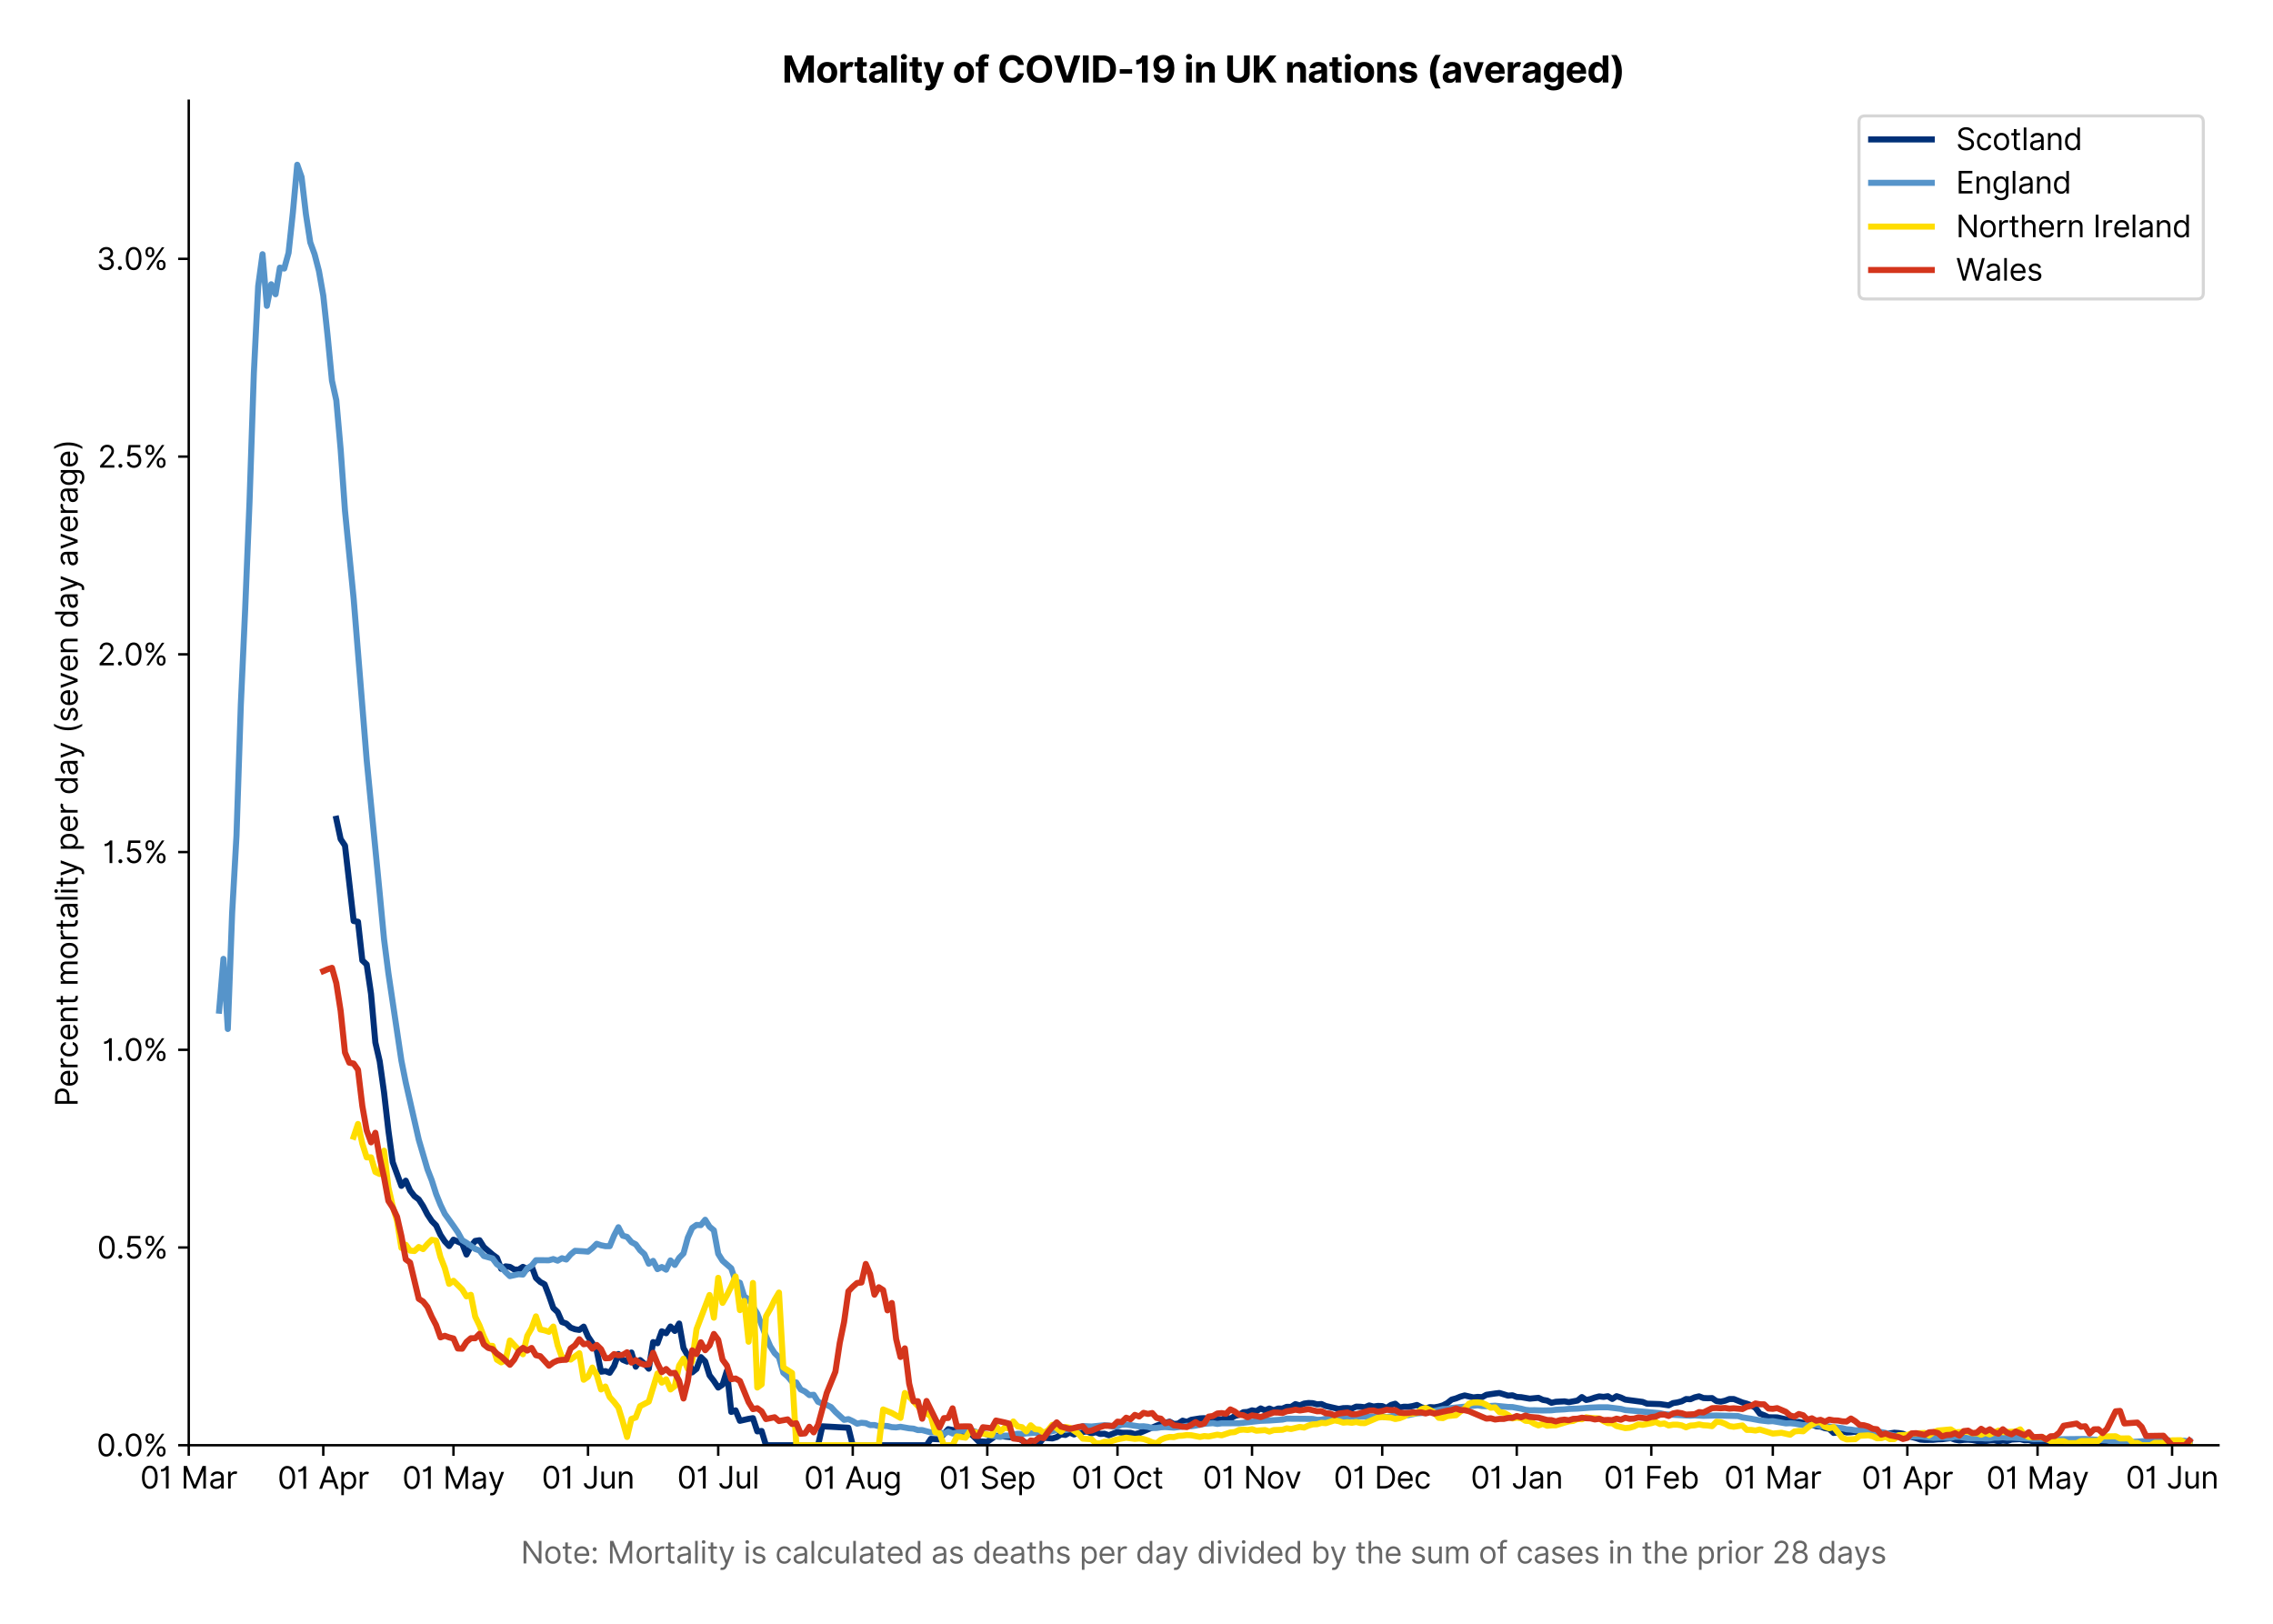 <?xml version="1.0" encoding="utf-8" standalone="no"?>
<!DOCTYPE svg PUBLIC "-//W3C//DTD SVG 1.1//EN"
  "http://www.w3.org/Graphics/SVG/1.1/DTD/svg11.dtd">
<svg version="1.1" viewBox="0 0 749.869 535.849" xmlns="http://www.w3.org/2000/svg" xmlns:xlink="http://www.w3.org/1999/xlink">
 <defs>
  <style type="text/css">*{stroke-linecap:butt;stroke-linejoin:round;}</style>
 </defs>
 <g id="figure_1">
  <g id="patch_1">
   <path d="M 0 535.849 
L 749.869 535.849 
L 749.869 0 
L 0 0 
z
" style="fill:#ffffff;"/>
  </g>
  <g id="axes_1">
   <g id="patch_2">
    <path d="M 62.269 476.745 
L 731.869 476.745 
L 731.869 33.225 
L 62.269 33.225 
z
" style="fill:#ffffff;"/>
   </g>
   <g id="matplotlib.axis_1">
    <g id="xtick_1">
     <g id="line2d_1">
      <defs>
       <path d="M 0 0 
L 0 3.5 
" id="mba5de0acd3" style="stroke:#000000;stroke-width:0.8;"/>
      </defs>
      <g>
       <use style="stroke:#000000;stroke-width:0.8;" x="62.269" xlink:href="#mba5de0acd3" y="476.745"/>
      </g>
     </g>
     <g id="text_1">
      <!-- 01 Mar -->
      <g transform="translate(46.232 491.018)scale(0.1 -0.1)">
       <defs>
        <path d="M 2000 -64 
Q 1230 -64 806 561 
Q 382 1186 382 2327 
Q 382 3459 809 4088 
Q 1236 4718 2000 4718 
Q 2764 4718 3191 4088 
Q 3618 3459 3618 2327 
Q 3618 1186 3194 561 
Q 2771 -64 2000 -64 
z
M 2000 436 
Q 2509 436 2791 927 
Q 3073 1418 3073 2327 
Q 3073 3234 2789 3730 
Q 2505 4227 2000 4227 
Q 1496 4227 1211 3730 
Q 927 3234 927 2327 
Q 927 1418 1210 927 
Q 1493 436 2000 436 
z
" id="Inter-Regular-30" transform="scale(0.016)"/>
        <path d="M 1973 4655 
L 1973 0 
L 1409 0 
L 1409 3836 
L 1373 3836 
Q 1341 3773 1209 3692 
Q 1077 3611 868 3551 
Q 659 3491 391 3491 
L 391 3964 
Q 661 3964 859 4061 
Q 1057 4159 1190 4291 
Q 1323 4423 1392 4529 
Q 1461 4636 1473 4655 
L 1973 4655 
z
" id="Inter-Regular-31" transform="scale(0.016)"/>
        <path id="Inter-Regular-20" transform="scale(0.016)"/>
        <path d="M 564 4655 
L 1236 4655 
L 2818 791 
L 2873 791 
L 4455 4655 
L 5127 4655 
L 5127 0 
L 4600 0 
L 4600 3536 
L 4555 3536 
L 3100 0 
L 2591 0 
L 1136 3536 
L 1091 3536 
L 1091 0 
L 564 0 
L 564 4655 
z
" id="Inter-Regular-4d" transform="scale(0.016)"/>
        <path d="M 1518 -82 
Q 1186 -82 916 44 
Q 646 170 486 410 
Q 327 650 327 991 
Q 327 1291 445 1478 
Q 564 1666 761 1773 
Q 959 1880 1199 1933 
Q 1439 1986 1682 2018 
Q 2000 2059 2199 2080 
Q 2398 2102 2490 2154 
Q 2582 2207 2582 2336 
L 2582 2355 
Q 2582 2691 2399 2877 
Q 2216 3064 1846 3064 
Q 1461 3064 1243 2895 
Q 1025 2727 936 2536 
L 427 2718 
Q 564 3036 792 3214 
Q 1021 3393 1292 3464 
Q 1564 3536 1827 3536 
Q 1996 3536 2215 3496 
Q 2434 3457 2640 3334 
Q 2846 3211 2982 2963 
Q 3118 2716 3118 2300 
L 3118 0 
L 2582 0 
L 2582 473 
L 2555 473 
Q 2500 359 2373 229 
Q 2246 100 2034 9 
Q 1823 -82 1518 -82 
z
M 1600 400 
Q 1918 400 2137 525 
Q 2357 650 2469 847 
Q 2582 1045 2582 1264 
L 2582 1755 
Q 2548 1714 2433 1681 
Q 2318 1648 2169 1624 
Q 2021 1600 1881 1583 
Q 1741 1566 1655 1555 
Q 1446 1527 1265 1467 
Q 1084 1407 974 1287 
Q 864 1168 864 964 
Q 864 684 1072 542 
Q 1280 400 1600 400 
z
" id="Inter-Regular-61" transform="scale(0.016)"/>
        <path d="M 491 0 
L 491 3491 
L 1009 3491 
L 1009 2964 
L 1046 2964 
Q 1139 3223 1389 3384 
Q 1639 3545 1955 3545 
Q 2100 3545 2209 3511 
Q 2318 3477 2400 3418 
L 2218 2964 
Q 2161 2993 2085 3010 
Q 2009 3027 1909 3027 
Q 1527 3027 1277 2794 
Q 1027 2561 1027 2209 
L 1027 0 
L 491 0 
z
" id="Inter-Regular-72" transform="scale(0.016)"/>
       </defs>
       <use xlink:href="#Inter-Regular-30"/>
       <use x="62.5" xlink:href="#Inter-Regular-31"/>
       <use x="106.676" xlink:href="#Inter-Regular-20"/>
       <use x="134.801" xlink:href="#Inter-Regular-4d"/>
       <use x="225.994" xlink:href="#Inter-Regular-61"/>
       <use x="282.386" xlink:href="#Inter-Regular-72"/>
      </g>
     </g>
    </g>
    <g id="xtick_2">
     <g id="line2d_2">
      <g>
       <use style="stroke:#000000;stroke-width:0.8;" x="106.653" xlink:href="#mba5de0acd3" y="476.745"/>
      </g>
     </g>
     <g id="text_2">
      <!-- 01 Apr -->
      <g transform="translate(91.568 491.117)scale(0.1 -0.1)">
       <defs>
        <path d="M 755 0 
L 164 0 
L 1873 4655 
L 2455 4655 
L 4164 0 
L 3573 0 
L 3105 1318 
L 1223 1318 
L 755 0 
z
M 1400 1818 
L 2927 1818 
L 2182 3918 
L 2146 3918 
L 1400 1818 
z
" id="Inter-Regular-41" transform="scale(0.016)"/>
        <path d="M 491 -1309 
L 491 3491 
L 1009 3491 
L 1009 2936 
L 1073 2936 
Q 1132 3027 1237 3169 
Q 1343 3311 1542 3423 
Q 1741 3536 2082 3536 
Q 2523 3536 2859 3315 
Q 3196 3095 3384 2690 
Q 3573 2286 3573 1736 
Q 3573 1182 3384 776 
Q 3196 370 2861 148 
Q 2527 -73 2091 -73 
Q 1755 -73 1552 39 
Q 1350 152 1241 296 
Q 1132 441 1073 536 
L 1027 536 
L 1027 -1309 
L 491 -1309 
z
M 1018 1745 
Q 1018 1152 1276 780 
Q 1534 409 2018 409 
Q 2355 409 2581 587 
Q 2807 766 2921 1069 
Q 3036 1373 3036 1745 
Q 3036 2114 2923 2410 
Q 2811 2707 2585 2881 
Q 2359 3055 2018 3055 
Q 1527 3055 1272 2693 
Q 1018 2332 1018 1745 
z
" id="Inter-Regular-70" transform="scale(0.016)"/>
       </defs>
       <use xlink:href="#Inter-Regular-30"/>
       <use x="62.5" xlink:href="#Inter-Regular-31"/>
       <use x="106.676" xlink:href="#Inter-Regular-20"/>
       <use x="134.801" xlink:href="#Inter-Regular-41"/>
       <use x="202.415" xlink:href="#Inter-Regular-70"/>
       <use x="263.352" xlink:href="#Inter-Regular-72"/>
      </g>
     </g>
    </g>
    <g id="xtick_3">
     <g id="line2d_3">
      <g>
       <use style="stroke:#000000;stroke-width:0.8;" x="149.605" xlink:href="#mba5de0acd3" y="476.745"/>
      </g>
     </g>
     <g id="text_3">
      <!-- 01 May -->
      <g transform="translate(132.702 491.117)scale(0.1 -0.1)">
       <defs>
        <path d="M 818 -1355 
Q 682 -1355 575 -1333 
Q 468 -1311 427 -1291 
L 564 -818 
Q 857 -893 1053 -814 
Q 1250 -736 1391 -345 
L 1509 -18 
L 218 3491 
L 800 3491 
L 1764 709 
L 1800 709 
L 2764 3491 
L 3346 3491 
L 1846 -564 
Q 1550 -1355 818 -1355 
z
" id="Inter-Regular-79" transform="scale(0.016)"/>
       </defs>
       <use xlink:href="#Inter-Regular-30"/>
       <use x="62.5" xlink:href="#Inter-Regular-31"/>
       <use x="106.676" xlink:href="#Inter-Regular-20"/>
       <use x="134.801" xlink:href="#Inter-Regular-4d"/>
       <use x="225.994" xlink:href="#Inter-Regular-61"/>
       <use x="282.386" xlink:href="#Inter-Regular-79"/>
      </g>
     </g>
    </g>
    <g id="xtick_4">
     <g id="line2d_4">
      <g>
       <use style="stroke:#000000;stroke-width:0.8;" x="193.989" xlink:href="#mba5de0acd3" y="476.745"/>
      </g>
     </g>
     <g id="text_4">
      <!-- 01 Jun -->
      <g transform="translate(178.705 491.018)scale(0.1 -0.1)">
       <defs>
        <path d="M 2346 4655 
L 2909 4655 
L 2909 1327 
Q 2909 657 2549 296 
Q 2189 -64 1582 -64 
Q 1200 -64 902 76 
Q 605 216 434 475 
Q 264 734 264 1091 
L 818 1091 
Q 818 795 1034 615 
Q 1250 436 1582 436 
Q 1948 436 2147 664 
Q 2346 893 2346 1327 
L 2346 4655 
z
" id="Inter-Regular-4a" transform="scale(0.016)"/>
        <path d="M 2691 1427 
L 2691 3491 
L 3227 3491 
L 3227 0 
L 2691 0 
L 2691 591 
L 2655 591 
Q 2532 325 2273 140 
Q 2014 -45 1618 -45 
Q 1127 -45 809 280 
Q 491 605 491 1273 
L 491 3491 
L 1027 3491 
L 1027 1309 
Q 1027 927 1242 700 
Q 1457 473 1791 473 
Q 1991 473 2199 575 
Q 2407 677 2549 888 
Q 2691 1100 2691 1427 
z
" id="Inter-Regular-75" transform="scale(0.016)"/>
        <path d="M 1027 2100 
L 1027 0 
L 491 0 
L 491 3491 
L 1009 3491 
L 1009 2945 
L 1055 2945 
Q 1177 3211 1427 3373 
Q 1677 3536 2073 3536 
Q 2602 3536 2928 3211 
Q 3255 2886 3255 2218 
L 3255 0 
L 2718 0 
L 2718 2182 
Q 2718 2593 2504 2824 
Q 2291 3055 1918 3055 
Q 1534 3055 1280 2806 
Q 1027 2557 1027 2100 
z
" id="Inter-Regular-6e" transform="scale(0.016)"/>
       </defs>
       <use xlink:href="#Inter-Regular-30"/>
       <use x="62.5" xlink:href="#Inter-Regular-31"/>
       <use x="106.676" xlink:href="#Inter-Regular-20"/>
       <use x="134.801" xlink:href="#Inter-Regular-4a"/>
       <use x="189.063" xlink:href="#Inter-Regular-75"/>
       <use x="247.159" xlink:href="#Inter-Regular-6e"/>
      </g>
     </g>
    </g>
    <g id="xtick_5">
     <g id="line2d_5">
      <g>
       <use style="stroke:#000000;stroke-width:0.8;" x="236.942" xlink:href="#mba5de0acd3" y="476.745"/>
      </g>
     </g>
     <g id="text_5">
      <!-- 01 Jul -->
      <g transform="translate(223.398 491.018)scale(0.1 -0.1)">
       <defs>
        <path d="M 1027 4655 
L 1027 0 
L 491 0 
L 491 4655 
L 1027 4655 
z
" id="Inter-Regular-6c" transform="scale(0.016)"/>
       </defs>
       <use xlink:href="#Inter-Regular-30"/>
       <use x="62.5" xlink:href="#Inter-Regular-31"/>
       <use x="106.676" xlink:href="#Inter-Regular-20"/>
       <use x="134.801" xlink:href="#Inter-Regular-4a"/>
       <use x="189.063" xlink:href="#Inter-Regular-75"/>
       <use x="247.159" xlink:href="#Inter-Regular-6c"/>
      </g>
     </g>
    </g>
    <g id="xtick_6">
     <g id="line2d_6">
      <g>
       <use style="stroke:#000000;stroke-width:0.8;" x="281.326" xlink:href="#mba5de0acd3" y="476.745"/>
      </g>
     </g>
     <g id="text_6">
      <!-- 01 Aug -->
      <g transform="translate(265.254 491.117)scale(0.1 -0.1)">
       <defs>
        <path d="M 1900 -1382 
Q 1316 -1382 976 -1169 
Q 636 -957 473 -682 
L 900 -382 
Q 973 -477 1084 -601 
Q 1196 -725 1390 -817 
Q 1584 -909 1900 -909 
Q 2323 -909 2598 -704 
Q 2873 -500 2873 -64 
L 2873 645 
L 2827 645 
Q 2768 550 2660 410 
Q 2552 270 2351 162 
Q 2150 55 1809 55 
Q 1386 55 1051 255 
Q 716 455 521 836 
Q 327 1218 327 1764 
Q 327 2300 516 2699 
Q 705 3098 1041 3317 
Q 1377 3536 1818 3536 
Q 2159 3536 2360 3423 
Q 2561 3311 2669 3169 
Q 2777 3027 2836 2936 
L 2891 2936 
L 2891 3491 
L 3409 3491 
L 3409 -100 
Q 3409 -550 3205 -833 
Q 3002 -1116 2660 -1249 
Q 2318 -1382 1900 -1382 
z
M 1882 536 
Q 2366 536 2624 864 
Q 2882 1193 2882 1773 
Q 2882 2339 2627 2697 
Q 2373 3055 1882 3055 
Q 1541 3055 1315 2882 
Q 1089 2709 976 2418 
Q 864 2127 864 1773 
Q 864 1227 1120 881 
Q 1377 536 1882 536 
z
" id="Inter-Regular-67" transform="scale(0.016)"/>
       </defs>
       <use xlink:href="#Inter-Regular-30"/>
       <use x="62.5" xlink:href="#Inter-Regular-31"/>
       <use x="106.676" xlink:href="#Inter-Regular-20"/>
       <use x="134.801" xlink:href="#Inter-Regular-41"/>
       <use x="202.415" xlink:href="#Inter-Regular-75"/>
       <use x="260.511" xlink:href="#Inter-Regular-67"/>
      </g>
     </g>
    </g>
    <g id="xtick_7">
     <g id="line2d_7">
      <g>
       <use style="stroke:#000000;stroke-width:0.8;" x="325.71" xlink:href="#mba5de0acd3" y="476.745"/>
      </g>
     </g>
     <g id="text_7">
      <!-- 01 Sep -->
      <g transform="translate(309.823 491.117)scale(0.1 -0.1)">
       <defs>
        <path d="M 3109 3491 
Q 3068 3836 2777 4027 
Q 2486 4218 2064 4218 
Q 1600 4218 1318 3999 
Q 1036 3780 1036 3445 
Q 1036 3195 1189 3042 
Q 1343 2889 1553 2803 
Q 1764 2718 1936 2673 
L 2409 2545 
Q 2591 2498 2815 2414 
Q 3039 2330 3244 2185 
Q 3450 2041 3584 1816 
Q 3718 1591 3718 1264 
Q 3718 886 3521 581 
Q 3325 277 2949 97 
Q 2573 -82 2036 -82 
Q 1286 -82 845 272 
Q 405 627 364 1200 
L 946 1200 
Q 968 936 1124 764 
Q 1280 593 1519 510 
Q 1759 427 2036 427 
Q 2359 427 2616 533 
Q 2873 639 3023 828 
Q 3173 1018 3173 1273 
Q 3173 1505 3043 1650 
Q 2914 1795 2702 1886 
Q 2491 1977 2246 2045 
L 1673 2209 
Q 1127 2366 809 2657 
Q 491 2948 491 3418 
Q 491 3809 703 4101 
Q 916 4393 1276 4555 
Q 1636 4718 2082 4718 
Q 2532 4718 2882 4558 
Q 3232 4398 3437 4120 
Q 3643 3843 3655 3491 
L 3109 3491 
z
" id="Inter-Regular-53" transform="scale(0.016)"/>
        <path d="M 1955 -73 
Q 1450 -73 1085 151 
Q 721 375 524 778 
Q 327 1182 327 1718 
Q 327 2255 524 2665 
Q 721 3075 1074 3305 
Q 1427 3536 1900 3536 
Q 2173 3536 2439 3445 
Q 2705 3355 2923 3151 
Q 3141 2948 3270 2614 
Q 3400 2280 3400 1791 
L 3400 1564 
L 866 1564 
Q 884 1005 1183 707 
Q 1482 409 1955 409 
Q 2271 409 2498 545 
Q 2725 682 2827 955 
L 3346 809 
Q 3223 414 2854 170 
Q 2486 -73 1955 -73 
z
M 866 2027 
L 2855 2027 
Q 2855 2470 2595 2762 
Q 2336 3055 1900 3055 
Q 1593 3055 1368 2911 
Q 1143 2768 1013 2533 
Q 884 2298 866 2027 
z
" id="Inter-Regular-65" transform="scale(0.016)"/>
       </defs>
       <use xlink:href="#Inter-Regular-30"/>
       <use x="62.5" xlink:href="#Inter-Regular-31"/>
       <use x="106.676" xlink:href="#Inter-Regular-20"/>
       <use x="134.801" xlink:href="#Inter-Regular-53"/>
       <use x="198.58" xlink:href="#Inter-Regular-65"/>
       <use x="256.818" xlink:href="#Inter-Regular-70"/>
      </g>
     </g>
    </g>
    <g id="xtick_8">
     <g id="line2d_8">
      <g>
       <use style="stroke:#000000;stroke-width:0.8;" x="368.663" xlink:href="#mba5de0acd3" y="476.745"/>
      </g>
     </g>
     <g id="text_8">
      <!-- 01 Oct -->
      <g transform="translate(353.506 491.018)scale(0.1 -0.1)">
       <defs>
        <path d="M 4491 2327 
Q 4491 1591 4225 1054 
Q 3959 518 3495 227 
Q 3032 -64 2436 -64 
Q 1841 -64 1377 227 
Q 914 518 648 1054 
Q 382 1591 382 2327 
Q 382 3064 648 3600 
Q 914 4136 1377 4427 
Q 1841 4718 2436 4718 
Q 3032 4718 3495 4427 
Q 3959 4136 4225 3600 
Q 4491 3064 4491 2327 
z
M 3946 2327 
Q 3946 2932 3744 3348 
Q 3543 3764 3201 3977 
Q 2859 4191 2436 4191 
Q 2014 4191 1672 3977 
Q 1330 3764 1128 3348 
Q 927 2932 927 2327 
Q 927 1723 1128 1307 
Q 1330 891 1672 677 
Q 2014 464 2436 464 
Q 2859 464 3201 677 
Q 3543 891 3744 1307 
Q 3946 1723 3946 2327 
z
" id="Inter-Regular-4f" transform="scale(0.016)"/>
        <path d="M 1909 -73 
Q 1418 -73 1063 159 
Q 709 391 518 798 
Q 327 1205 327 1727 
Q 327 2259 524 2667 
Q 721 3075 1074 3305 
Q 1427 3536 1900 3536 
Q 2268 3536 2563 3400 
Q 2859 3264 3047 3018 
Q 3236 2773 3282 2445 
L 2746 2445 
Q 2684 2684 2474 2869 
Q 2264 3055 1909 3055 
Q 1439 3055 1151 2697 
Q 864 2339 864 1745 
Q 864 1139 1148 774 
Q 1432 409 1909 409 
Q 2223 409 2447 570 
Q 2671 732 2746 1018 
L 3282 1018 
Q 3236 709 3058 462 
Q 2880 216 2588 71 
Q 2296 -73 1909 -73 
z
" id="Inter-Regular-63" transform="scale(0.016)"/>
        <path d="M 2009 3491 
L 2009 3036 
L 1264 3036 
L 1264 1000 
Q 1264 773 1331 660 
Q 1398 548 1503 510 
Q 1609 473 1727 473 
Q 1816 473 1873 483 
Q 1930 493 1964 500 
L 2073 18 
Q 2018 -2 1920 -23 
Q 1823 -45 1673 -45 
Q 1446 -45 1228 52 
Q 1011 150 869 350 
Q 727 550 727 855 
L 727 3036 
L 200 3036 
L 200 3491 
L 727 3491 
L 727 4327 
L 1264 4327 
L 1264 3491 
L 2009 3491 
z
" id="Inter-Regular-74" transform="scale(0.016)"/>
       </defs>
       <use xlink:href="#Inter-Regular-30"/>
       <use x="62.5" xlink:href="#Inter-Regular-31"/>
       <use x="106.676" xlink:href="#Inter-Regular-20"/>
       <use x="134.801" xlink:href="#Inter-Regular-4f"/>
       <use x="210.938" xlink:href="#Inter-Regular-63"/>
       <use x="266.761" xlink:href="#Inter-Regular-74"/>
      </g>
     </g>
    </g>
    <g id="xtick_9">
     <g id="line2d_9">
      <g>
       <use style="stroke:#000000;stroke-width:0.8;" x="413.047" xlink:href="#mba5de0acd3" y="476.745"/>
      </g>
     </g>
     <g id="text_9">
      <!-- 01 Nov -->
      <g transform="translate(396.776 491.018)scale(0.1 -0.1)">
       <defs>
        <path d="M 4255 4655 
L 4255 0 
L 3709 0 
L 1173 3655 
L 1127 3655 
L 1127 0 
L 564 0 
L 564 4655 
L 1109 4655 
L 3655 991 
L 3700 991 
L 3700 4655 
L 4255 4655 
z
" id="Inter-Regular-4e" transform="scale(0.016)"/>
        <path d="M 1909 -73 
Q 1436 -73 1080 152 
Q 725 377 526 781 
Q 327 1186 327 1727 
Q 327 2273 526 2679 
Q 725 3086 1080 3311 
Q 1436 3536 1909 3536 
Q 2382 3536 2737 3311 
Q 3093 3086 3292 2679 
Q 3491 2273 3491 1727 
Q 3491 1186 3292 781 
Q 3093 377 2737 152 
Q 2382 -73 1909 -73 
z
M 1909 409 
Q 2268 409 2500 593 
Q 2732 777 2843 1077 
Q 2955 1377 2955 1727 
Q 2955 2077 2843 2379 
Q 2732 2682 2500 2868 
Q 2268 3055 1909 3055 
Q 1550 3055 1318 2868 
Q 1086 2682 975 2379 
Q 864 2077 864 1727 
Q 864 1377 975 1077 
Q 1086 777 1318 593 
Q 1550 409 1909 409 
z
" id="Inter-Regular-6f" transform="scale(0.016)"/>
        <path d="M 3346 3491 
L 2055 0 
L 1509 0 
L 218 3491 
L 800 3491 
L 1764 709 
L 1800 709 
L 2764 3491 
L 3346 3491 
z
" id="Inter-Regular-76" transform="scale(0.016)"/>
       </defs>
       <use xlink:href="#Inter-Regular-30"/>
       <use x="62.5" xlink:href="#Inter-Regular-31"/>
       <use x="106.676" xlink:href="#Inter-Regular-20"/>
       <use x="134.801" xlink:href="#Inter-Regular-4e"/>
       <use x="210.085" xlink:href="#Inter-Regular-6f"/>
       <use x="269.744" xlink:href="#Inter-Regular-76"/>
      </g>
     </g>
    </g>
    <g id="xtick_10">
     <g id="line2d_10">
      <g>
       <use style="stroke:#000000;stroke-width:0.8;" x="455.999" xlink:href="#mba5de0acd3" y="476.745"/>
      </g>
     </g>
     <g id="text_10">
      <!-- 01 Dec -->
      <g transform="translate(439.962 491.018)scale(0.1 -0.1)">
       <defs>
        <path d="M 2000 0 
L 564 0 
L 564 4655 
L 2064 4655 
Q 2741 4655 3223 4376 
Q 3705 4098 3961 3578 
Q 4218 3059 4218 2336 
Q 4218 1609 3959 1085 
Q 3700 561 3204 280 
Q 2709 0 2000 0 
z
M 1127 500 
L 1964 500 
Q 2830 500 3251 992 
Q 3673 1484 3673 2336 
Q 3673 3182 3259 3668 
Q 2846 4155 2027 4155 
L 1127 4155 
L 1127 500 
z
" id="Inter-Regular-44" transform="scale(0.016)"/>
       </defs>
       <use xlink:href="#Inter-Regular-30"/>
       <use x="62.5" xlink:href="#Inter-Regular-31"/>
       <use x="106.676" xlink:href="#Inter-Regular-20"/>
       <use x="134.801" xlink:href="#Inter-Regular-44"/>
       <use x="206.676" xlink:href="#Inter-Regular-65"/>
       <use x="264.915" xlink:href="#Inter-Regular-63"/>
      </g>
     </g>
    </g>
    <g id="xtick_11">
     <g id="line2d_11">
      <g>
       <use style="stroke:#000000;stroke-width:0.8;" x="500.383" xlink:href="#mba5de0acd3" y="476.745"/>
      </g>
     </g>
     <g id="text_11">
      <!-- 01 Jan -->
      <g transform="translate(485.184 491.018)scale(0.1 -0.1)">
       <use xlink:href="#Inter-Regular-30"/>
       <use x="62.5" xlink:href="#Inter-Regular-31"/>
       <use x="106.676" xlink:href="#Inter-Regular-20"/>
       <use x="134.801" xlink:href="#Inter-Regular-4a"/>
       <use x="189.063" xlink:href="#Inter-Regular-61"/>
       <use x="245.455" xlink:href="#Inter-Regular-6e"/>
      </g>
     </g>
    </g>
    <g id="xtick_12">
     <g id="line2d_12">
      <g>
       <use style="stroke:#000000;stroke-width:0.8;" x="544.768" xlink:href="#mba5de0acd3" y="476.745"/>
      </g>
     </g>
     <g id="text_12">
      <!-- 01 Feb -->
      <g transform="translate(529.078 491.018)scale(0.1 -0.1)">
       <defs>
        <path d="M 564 0 
L 564 4655 
L 3355 4655 
L 3355 4155 
L 1127 4155 
L 1127 2582 
L 3146 2582 
L 3146 2082 
L 1127 2082 
L 1127 0 
L 564 0 
z
" id="Inter-Regular-46" transform="scale(0.016)"/>
        <path d="M 564 0 
L 564 4655 
L 1100 4655 
L 1100 2936 
L 1146 2936 
Q 1205 3027 1310 3169 
Q 1416 3311 1615 3423 
Q 1814 3536 2155 3536 
Q 2596 3536 2932 3315 
Q 3268 3095 3457 2690 
Q 3646 2286 3646 1736 
Q 3646 1182 3457 776 
Q 3268 370 2934 148 
Q 2600 -73 2164 -73 
Q 1827 -73 1625 39 
Q 1423 152 1314 296 
Q 1205 441 1146 536 
L 1082 536 
L 1082 0 
L 564 0 
z
M 1091 1745 
Q 1091 1152 1349 780 
Q 1607 409 2091 409 
Q 2427 409 2653 587 
Q 2880 766 2994 1069 
Q 3109 1373 3109 1745 
Q 3109 2114 2996 2410 
Q 2884 2707 2658 2881 
Q 2432 3055 2091 3055 
Q 1600 3055 1345 2693 
Q 1091 2332 1091 1745 
z
" id="Inter-Regular-62" transform="scale(0.016)"/>
       </defs>
       <use xlink:href="#Inter-Regular-30"/>
       <use x="62.5" xlink:href="#Inter-Regular-31"/>
       <use x="106.676" xlink:href="#Inter-Regular-20"/>
       <use x="134.801" xlink:href="#Inter-Regular-46"/>
       <use x="193.466" xlink:href="#Inter-Regular-65"/>
       <use x="251.705" xlink:href="#Inter-Regular-62"/>
      </g>
     </g>
    </g>
    <g id="xtick_13">
     <g id="line2d_13">
      <g>
       <use style="stroke:#000000;stroke-width:0.8;" x="584.856" xlink:href="#mba5de0acd3" y="476.745"/>
      </g>
     </g>
     <g id="text_13">
      <!-- 01 Mar -->
      <g transform="translate(568.82 491.018)scale(0.1 -0.1)">
       <use xlink:href="#Inter-Regular-30"/>
       <use x="62.5" xlink:href="#Inter-Regular-31"/>
       <use x="106.676" xlink:href="#Inter-Regular-20"/>
       <use x="134.801" xlink:href="#Inter-Regular-4d"/>
       <use x="225.994" xlink:href="#Inter-Regular-61"/>
       <use x="282.386" xlink:href="#Inter-Regular-72"/>
      </g>
     </g>
    </g>
    <g id="xtick_14">
     <g id="line2d_14">
      <g>
       <use style="stroke:#000000;stroke-width:0.8;" x="629.241" xlink:href="#mba5de0acd3" y="476.745"/>
      </g>
     </g>
     <g id="text_14">
      <!-- 01 Apr -->
      <g transform="translate(614.155 491.117)scale(0.1 -0.1)">
       <use xlink:href="#Inter-Regular-30"/>
       <use x="62.5" xlink:href="#Inter-Regular-31"/>
       <use x="106.676" xlink:href="#Inter-Regular-20"/>
       <use x="134.801" xlink:href="#Inter-Regular-41"/>
       <use x="202.415" xlink:href="#Inter-Regular-70"/>
       <use x="263.352" xlink:href="#Inter-Regular-72"/>
      </g>
     </g>
    </g>
    <g id="xtick_15">
     <g id="line2d_15">
      <g>
       <use style="stroke:#000000;stroke-width:0.8;" x="672.193" xlink:href="#mba5de0acd3" y="476.745"/>
      </g>
     </g>
     <g id="text_15">
      <!-- 01 May -->
      <g transform="translate(655.29 491.117)scale(0.1 -0.1)">
       <use xlink:href="#Inter-Regular-30"/>
       <use x="62.5" xlink:href="#Inter-Regular-31"/>
       <use x="106.676" xlink:href="#Inter-Regular-20"/>
       <use x="134.801" xlink:href="#Inter-Regular-4d"/>
       <use x="225.994" xlink:href="#Inter-Regular-61"/>
       <use x="282.386" xlink:href="#Inter-Regular-79"/>
      </g>
     </g>
    </g>
    <g id="xtick_16">
     <g id="line2d_16">
      <g>
       <use style="stroke:#000000;stroke-width:0.8;" x="716.577" xlink:href="#mba5de0acd3" y="476.745"/>
      </g>
     </g>
     <g id="text_16">
      <!-- 01 Jun -->
      <g transform="translate(701.293 491.018)scale(0.1 -0.1)">
       <use xlink:href="#Inter-Regular-30"/>
       <use x="62.5" xlink:href="#Inter-Regular-31"/>
       <use x="106.676" xlink:href="#Inter-Regular-20"/>
       <use x="134.801" xlink:href="#Inter-Regular-4a"/>
       <use x="189.063" xlink:href="#Inter-Regular-75"/>
       <use x="247.159" xlink:href="#Inter-Regular-6e"/>
      </g>
     </g>
    </g>
    <g id="text_17">
     <!--  -->
     <g style="fill:#666666;" transform="translate(397.069 504.55)scale(0.1 -0.1)"/>
     <!-- Note: Mortality is calculated as deaths per day divided by the sum of cases in the prior 28 days -->
     <g style="fill:#666666;" transform="translate(171.823 515.732)scale(0.1 -0.1)">
      <defs>
       <path d="M 882 -36 
Q 714 -36 593 84 
Q 473 205 473 373 
Q 473 541 593 661 
Q 714 782 882 782 
Q 1050 782 1170 661 
Q 1291 541 1291 373 
Q 1291 205 1170 84 
Q 1050 -36 882 -36 
z
M 882 2524 
Q 714 2524 593 2644 
Q 473 2765 473 2933 
Q 473 3101 593 3221 
Q 714 3342 882 3342 
Q 1050 3342 1170 3221 
Q 1291 3101 1291 2933 
Q 1291 2765 1170 2644 
Q 1050 2524 882 2524 
z
" id="Inter-Regular-3a" transform="scale(0.016)"/>
       <path d="M 491 0 
L 491 3491 
L 1027 3491 
L 1027 0 
L 491 0 
z
M 764 4073 
Q 607 4073 494 4179 
Q 382 4286 382 4436 
Q 382 4586 494 4693 
Q 607 4800 764 4800 
Q 921 4800 1033 4693 
Q 1146 4586 1146 4436 
Q 1146 4286 1033 4179 
Q 921 4073 764 4073 
z
" id="Inter-Regular-69" transform="scale(0.016)"/>
       <path d="M 2964 2709 
L 2482 2573 
Q 2411 2755 2245 2914 
Q 2080 3073 1727 3073 
Q 1407 3073 1194 2926 
Q 982 2780 982 2555 
Q 982 2355 1127 2239 
Q 1273 2123 1582 2045 
L 2100 1918 
Q 3027 1691 3027 973 
Q 3027 673 2855 436 
Q 2684 200 2377 63 
Q 2071 -73 1664 -73 
Q 1130 -73 780 159 
Q 430 391 336 836 
L 846 964 
Q 989 400 1655 400 
Q 2030 400 2251 560 
Q 2473 720 2473 945 
Q 2473 1316 1955 1436 
L 1373 1573 
Q 893 1686 669 1926 
Q 446 2166 446 2527 
Q 446 2823 613 3050 
Q 780 3277 1069 3406 
Q 1359 3536 1727 3536 
Q 2246 3536 2542 3309 
Q 2839 3082 2964 2709 
z
" id="Inter-Regular-73" transform="scale(0.016)"/>
       <path d="M 1809 -73 
Q 1373 -73 1039 148 
Q 705 370 516 776 
Q 327 1182 327 1736 
Q 327 2286 516 2690 
Q 705 3095 1041 3315 
Q 1377 3536 1818 3536 
Q 2159 3536 2358 3423 
Q 2557 3311 2662 3169 
Q 2768 3027 2827 2936 
L 2873 2936 
L 2873 4655 
L 3409 4655 
L 3409 0 
L 2891 0 
L 2891 536 
L 2827 536 
Q 2768 441 2659 296 
Q 2550 152 2348 39 
Q 2146 -73 1809 -73 
z
M 1882 409 
Q 2366 409 2624 780 
Q 2882 1152 2882 1745 
Q 2882 2332 2627 2693 
Q 2373 3055 1882 3055 
Q 1541 3055 1315 2881 
Q 1089 2707 976 2410 
Q 864 2114 864 1745 
Q 864 1373 978 1069 
Q 1093 766 1319 587 
Q 1546 409 1882 409 
z
" id="Inter-Regular-64" transform="scale(0.016)"/>
       <path d="M 1027 2100 
L 1027 0 
L 491 0 
L 491 4655 
L 1027 4655 
L 1027 2945 
L 1073 2945 
Q 1196 3216 1442 3376 
Q 1689 3536 2100 3536 
Q 2636 3536 2963 3213 
Q 3291 2891 3291 2218 
L 3291 0 
L 2755 0 
L 2755 2182 
Q 2755 2598 2540 2826 
Q 2325 3055 1946 3055 
Q 1548 3055 1287 2806 
Q 1027 2557 1027 2100 
z
" id="Inter-Regular-68" transform="scale(0.016)"/>
       <path d="M 491 0 
L 491 3491 
L 1009 3491 
L 1009 2945 
L 1055 2945 
Q 1164 3225 1407 3380 
Q 1650 3536 1991 3536 
Q 2336 3536 2567 3380 
Q 2798 3225 2927 2945 
L 2964 2945 
Q 3098 3216 3366 3376 
Q 3634 3536 4009 3536 
Q 4477 3536 4775 3244 
Q 5073 2952 5073 2336 
L 5073 0 
L 4536 0 
L 4536 2336 
Q 4536 2723 4325 2889 
Q 4114 3055 3827 3055 
Q 3459 3055 3257 2833 
Q 3055 2611 3055 2273 
L 3055 0 
L 2509 0 
L 2509 2391 
Q 2509 2689 2316 2872 
Q 2123 3055 1818 3055 
Q 1609 3055 1428 2943 
Q 1248 2832 1137 2635 
Q 1027 2439 1027 2182 
L 1027 0 
L 491 0 
z
" id="Inter-Regular-6d" transform="scale(0.016)"/>
       <path d="M 2046 3491 
L 2046 3036 
L 1264 3036 
L 1264 0 
L 727 0 
L 727 3036 
L 164 3036 
L 164 3491 
L 727 3491 
L 727 3973 
Q 727 4273 868 4473 
Q 1009 4673 1234 4773 
Q 1459 4873 1709 4873 
Q 1907 4873 2032 4841 
Q 2157 4809 2218 4782 
L 2064 4318 
Q 2023 4332 1951 4352 
Q 1880 4373 1764 4373 
Q 1498 4373 1381 4239 
Q 1264 4105 1264 3845 
L 1264 3491 
L 2046 3491 
z
" id="Inter-Regular-66" transform="scale(0.016)"/>
       <path d="M 482 0 
L 482 409 
L 2018 2091 
Q 2289 2386 2464 2605 
Q 2639 2825 2724 3019 
Q 2809 3214 2809 3427 
Q 2809 3795 2553 4011 
Q 2298 4227 1918 4227 
Q 1514 4227 1275 3985 
Q 1036 3743 1036 3345 
L 500 3345 
Q 500 3755 688 4064 
Q 877 4373 1203 4545 
Q 1530 4718 1936 4718 
Q 2346 4718 2661 4545 
Q 2977 4373 3156 4079 
Q 3336 3786 3336 3427 
Q 3336 3170 3244 2926 
Q 3152 2682 2926 2383 
Q 2700 2084 2300 1655 
L 1255 536 
L 1255 500 
L 3418 500 
L 3418 0 
L 482 0 
z
" id="Inter-Regular-32" transform="scale(0.016)"/>
       <path d="M 1973 -64 
Q 1505 -64 1147 103 
Q 789 270 589 564 
Q 389 859 391 1236 
Q 389 1532 507 1783 
Q 625 2034 830 2203 
Q 1036 2373 1291 2418 
L 1291 2445 
Q 957 2532 759 2821 
Q 561 3111 564 3482 
Q 561 3836 743 4115 
Q 925 4395 1244 4556 
Q 1564 4718 1973 4718 
Q 2377 4718 2695 4556 
Q 3014 4395 3197 4115 
Q 3380 3836 3382 3482 
Q 3380 3111 3181 2821 
Q 2982 2532 2655 2445 
L 2655 2418 
Q 2907 2373 3109 2203 
Q 3311 2034 3431 1783 
Q 3552 1532 3555 1236 
Q 3552 859 3351 564 
Q 3150 270 2794 103 
Q 2439 -64 1973 -64 
z
M 1973 436 
Q 2446 436 2722 662 
Q 2998 889 3000 1264 
Q 2998 1527 2864 1729 
Q 2730 1932 2499 2048 
Q 2268 2164 1973 2164 
Q 1675 2164 1442 2048 
Q 1209 1932 1076 1729 
Q 943 1527 946 1264 
Q 943 889 1218 662 
Q 1493 436 1973 436 
z
M 1973 2645 
Q 2348 2645 2591 2864 
Q 2834 3084 2836 3445 
Q 2834 3800 2596 4013 
Q 2359 4227 1973 4227 
Q 1582 4227 1344 4013 
Q 1107 3800 1109 3445 
Q 1107 3084 1349 2864 
Q 1591 2645 1973 2645 
z
" id="Inter-Regular-38" transform="scale(0.016)"/>
      </defs>
      <use xlink:href="#Inter-Regular-4e"/>
      <use x="75.284" xlink:href="#Inter-Regular-6f"/>
      <use x="134.943" xlink:href="#Inter-Regular-74"/>
      <use x="171.307" xlink:href="#Inter-Regular-65"/>
      <use x="229.546" xlink:href="#Inter-Regular-3a"/>
      <use x="257.102" xlink:href="#Inter-Regular-20"/>
      <use x="285.227" xlink:href="#Inter-Regular-4d"/>
      <use x="376.421" xlink:href="#Inter-Regular-6f"/>
      <use x="436.08" xlink:href="#Inter-Regular-72"/>
      <use x="474.432" xlink:href="#Inter-Regular-74"/>
      <use x="510.796" xlink:href="#Inter-Regular-61"/>
      <use x="567.188" xlink:href="#Inter-Regular-6c"/>
      <use x="590.909" xlink:href="#Inter-Regular-69"/>
      <use x="614.631" xlink:href="#Inter-Regular-74"/>
      <use x="650.994" xlink:href="#Inter-Regular-79"/>
      <use x="706.676" xlink:href="#Inter-Regular-20"/>
      <use x="734.801" xlink:href="#Inter-Regular-69"/>
      <use x="758.523" xlink:href="#Inter-Regular-73"/>
      <use x="810.796" xlink:href="#Inter-Regular-20"/>
      <use x="838.921" xlink:href="#Inter-Regular-63"/>
      <use x="894.744" xlink:href="#Inter-Regular-61"/>
      <use x="951.137" xlink:href="#Inter-Regular-6c"/>
      <use x="974.858" xlink:href="#Inter-Regular-63"/>
      <use x="1030.682" xlink:href="#Inter-Regular-75"/>
      <use x="1088.779" xlink:href="#Inter-Regular-6c"/>
      <use x="1112.5" xlink:href="#Inter-Regular-61"/>
      <use x="1168.892" xlink:href="#Inter-Regular-74"/>
      <use x="1205.256" xlink:href="#Inter-Regular-65"/>
      <use x="1263.495" xlink:href="#Inter-Regular-64"/>
      <use x="1325.568" xlink:href="#Inter-Regular-20"/>
      <use x="1353.693" xlink:href="#Inter-Regular-61"/>
      <use x="1410.085" xlink:href="#Inter-Regular-73"/>
      <use x="1462.358" xlink:href="#Inter-Regular-20"/>
      <use x="1490.483" xlink:href="#Inter-Regular-64"/>
      <use x="1552.557" xlink:href="#Inter-Regular-65"/>
      <use x="1610.796" xlink:href="#Inter-Regular-61"/>
      <use x="1667.188" xlink:href="#Inter-Regular-74"/>
      <use x="1703.551" xlink:href="#Inter-Regular-68"/>
      <use x="1762.642" xlink:href="#Inter-Regular-73"/>
      <use x="1814.915" xlink:href="#Inter-Regular-20"/>
      <use x="1843.04" xlink:href="#Inter-Regular-70"/>
      <use x="1903.978" xlink:href="#Inter-Regular-65"/>
      <use x="1962.216" xlink:href="#Inter-Regular-72"/>
      <use x="2000.569" xlink:href="#Inter-Regular-20"/>
      <use x="2028.694" xlink:href="#Inter-Regular-64"/>
      <use x="2090.767" xlink:href="#Inter-Regular-61"/>
      <use x="2147.159" xlink:href="#Inter-Regular-79"/>
      <use x="2202.841" xlink:href="#Inter-Regular-20"/>
      <use x="2230.966" xlink:href="#Inter-Regular-64"/>
      <use x="2293.04" xlink:href="#Inter-Regular-69"/>
      <use x="2316.762" xlink:href="#Inter-Regular-76"/>
      <use x="2372.444" xlink:href="#Inter-Regular-69"/>
      <use x="2396.165" xlink:href="#Inter-Regular-64"/>
      <use x="2458.239" xlink:href="#Inter-Regular-65"/>
      <use x="2516.478" xlink:href="#Inter-Regular-64"/>
      <use x="2578.552" xlink:href="#Inter-Regular-20"/>
      <use x="2606.677" xlink:href="#Inter-Regular-62"/>
      <use x="2668.75" xlink:href="#Inter-Regular-79"/>
      <use x="2724.432" xlink:href="#Inter-Regular-20"/>
      <use x="2752.557" xlink:href="#Inter-Regular-74"/>
      <use x="2788.921" xlink:href="#Inter-Regular-68"/>
      <use x="2848.012" xlink:href="#Inter-Regular-65"/>
      <use x="2906.251" xlink:href="#Inter-Regular-20"/>
      <use x="2934.376" xlink:href="#Inter-Regular-73"/>
      <use x="2986.648" xlink:href="#Inter-Regular-75"/>
      <use x="3044.745" xlink:href="#Inter-Regular-6d"/>
      <use x="3131.677" xlink:href="#Inter-Regular-20"/>
      <use x="3159.802" xlink:href="#Inter-Regular-6f"/>
      <use x="3219.461" xlink:href="#Inter-Regular-66"/>
      <use x="3255.54" xlink:href="#Inter-Regular-20"/>
      <use x="3283.665" xlink:href="#Inter-Regular-63"/>
      <use x="3339.489" xlink:href="#Inter-Regular-61"/>
      <use x="3395.881" xlink:href="#Inter-Regular-73"/>
      <use x="3448.154" xlink:href="#Inter-Regular-65"/>
      <use x="3506.393" xlink:href="#Inter-Regular-73"/>
      <use x="3558.665" xlink:href="#Inter-Regular-20"/>
      <use x="3586.79" xlink:href="#Inter-Regular-69"/>
      <use x="3610.512" xlink:href="#Inter-Regular-6e"/>
      <use x="3669.035" xlink:href="#Inter-Regular-20"/>
      <use x="3697.16" xlink:href="#Inter-Regular-74"/>
      <use x="3733.523" xlink:href="#Inter-Regular-68"/>
      <use x="3792.614" xlink:href="#Inter-Regular-65"/>
      <use x="3850.853" xlink:href="#Inter-Regular-20"/>
      <use x="3878.978" xlink:href="#Inter-Regular-70"/>
      <use x="3939.915" xlink:href="#Inter-Regular-72"/>
      <use x="3978.268" xlink:href="#Inter-Regular-69"/>
      <use x="4001.989" xlink:href="#Inter-Regular-6f"/>
      <use x="4061.648" xlink:href="#Inter-Regular-72"/>
      <use x="4100.001" xlink:href="#Inter-Regular-20"/>
      <use x="4128.126" xlink:href="#Inter-Regular-32"/>
      <use x="4188.637" xlink:href="#Inter-Regular-38"/>
      <use x="4250.285" xlink:href="#Inter-Regular-20"/>
      <use x="4278.41" xlink:href="#Inter-Regular-64"/>
      <use x="4340.484" xlink:href="#Inter-Regular-61"/>
      <use x="4396.876" xlink:href="#Inter-Regular-79"/>
      <use x="4452.558" xlink:href="#Inter-Regular-73"/>
     </g>
    </g>
   </g>
   <g id="matplotlib.axis_2">
    <g id="ytick_1">
     <g id="line2d_17">
      <defs>
       <path d="M 0 0 
L -3.5 0 
" id="ma1f6ccd4c0" style="stroke:#000000;stroke-width:0.8;"/>
      </defs>
      <g>
       <use style="stroke:#000000;stroke-width:0.8;" x="62.269" xlink:href="#ma1f6ccd4c0" y="476.745"/>
      </g>
     </g>
     <g id="text_18">
      <!-- 0.0% -->
      <g transform="translate(31.887 480.382)scale(0.1 -0.1)">
       <defs>
        <path d="M 882 -36 
Q 714 -36 593 84 
Q 473 205 473 373 
Q 473 541 593 661 
Q 714 782 882 782 
Q 1050 782 1170 661 
Q 1291 541 1291 373 
Q 1291 205 1170 84 
Q 1050 -36 882 -36 
z
" id="Inter-Regular-2e" transform="scale(0.016)"/>
        <path d="M 2855 873 
L 2855 1118 
Q 2855 1373 2960 1585 
Q 3066 1798 3269 1926 
Q 3473 2055 3764 2055 
Q 4059 2055 4259 1926 
Q 4459 1798 4561 1585 
Q 4664 1373 4664 1118 
L 4664 873 
Q 4664 618 4560 405 
Q 4457 193 4256 64 
Q 4055 -64 3764 -64 
Q 3468 -64 3266 64 
Q 3064 193 2959 405 
Q 2855 618 2855 873 
z
M 536 3536 
L 536 3782 
Q 536 4036 642 4248 
Q 748 4461 951 4589 
Q 1155 4718 1446 4718 
Q 1741 4718 1941 4589 
Q 2141 4461 2243 4248 
Q 2346 4036 2346 3782 
L 2346 3536 
Q 2346 3282 2242 3069 
Q 2139 2857 1937 2728 
Q 1736 2600 1446 2600 
Q 1150 2600 948 2728 
Q 746 2857 641 3069 
Q 536 3282 536 3536 
z
M 709 0 
L 3909 4655 
L 4427 4655 
L 1227 0 
L 709 0 
z
M 3318 1118 
L 3318 873 
Q 3318 661 3418 494 
Q 3518 327 3764 327 
Q 4002 327 4101 494 
Q 4200 661 4200 873 
L 4200 1118 
Q 4200 1330 4104 1497 
Q 4009 1664 3764 1664 
Q 3525 1664 3421 1497 
Q 3318 1330 3318 1118 
z
M 1000 3782 
L 1000 3536 
Q 1000 3325 1100 3158 
Q 1200 2991 1446 2991 
Q 1684 2991 1783 3158 
Q 1882 3325 1882 3536 
L 1882 3782 
Q 1882 3993 1786 4160 
Q 1691 4327 1446 4327 
Q 1207 4327 1103 4160 
Q 1000 3993 1000 3782 
z
" id="Inter-Regular-25" transform="scale(0.016)"/>
       </defs>
       <use xlink:href="#Inter-Regular-30"/>
       <use x="62.5" xlink:href="#Inter-Regular-2e"/>
       <use x="90.057" xlink:href="#Inter-Regular-30"/>
       <use x="152.557" xlink:href="#Inter-Regular-25"/>
      </g>
     </g>
    </g>
    <g id="ytick_2">
     <g id="line2d_18">
      <g>
       <use style="stroke:#000000;stroke-width:0.8;" x="62.269" xlink:href="#ma1f6ccd4c0" y="411.518"/>
      </g>
     </g>
     <g id="text_19">
      <!-- 0.5% -->
      <g transform="translate(32.058 415.155)scale(0.1 -0.1)">
       <defs>
        <path d="M 1936 -64 
Q 1536 -64 1216 95 
Q 896 255 702 532 
Q 509 809 491 1164 
L 1036 1164 
Q 1068 848 1324 642 
Q 1580 436 1936 436 
Q 2223 436 2447 570 
Q 2671 705 2799 940 
Q 2927 1175 2927 1473 
Q 2927 1777 2794 2017 
Q 2661 2257 2429 2395 
Q 2198 2534 1900 2536 
Q 1686 2539 1461 2472 
Q 1236 2405 1091 2300 
L 564 2364 
L 846 4655 
L 3264 4655 
L 3264 4155 
L 1318 4155 
L 1155 2782 
L 1182 2782 
Q 1325 2895 1541 2970 
Q 1757 3045 1991 3045 
Q 2418 3045 2753 2842 
Q 3089 2639 3281 2286 
Q 3473 1934 3473 1482 
Q 3473 1036 3274 687 
Q 3075 339 2727 137 
Q 2380 -64 1936 -64 
z
" id="Inter-Regular-35" transform="scale(0.016)"/>
       </defs>
       <use xlink:href="#Inter-Regular-30"/>
       <use x="62.5" xlink:href="#Inter-Regular-2e"/>
       <use x="90.057" xlink:href="#Inter-Regular-35"/>
       <use x="150.852" xlink:href="#Inter-Regular-25"/>
      </g>
     </g>
    </g>
    <g id="ytick_3">
     <g id="line2d_19">
      <g>
       <use style="stroke:#000000;stroke-width:0.8;" x="62.269" xlink:href="#ma1f6ccd4c0" y="346.291"/>
      </g>
     </g>
     <g id="text_20">
      <!-- 1.0% -->
      <g transform="translate(33.72 349.928)scale(0.1 -0.1)">
       <use xlink:href="#Inter-Regular-31"/>
       <use x="44.176" xlink:href="#Inter-Regular-2e"/>
       <use x="71.733" xlink:href="#Inter-Regular-30"/>
       <use x="134.233" xlink:href="#Inter-Regular-25"/>
      </g>
     </g>
    </g>
    <g id="ytick_4">
     <g id="line2d_20">
      <g>
       <use style="stroke:#000000;stroke-width:0.8;" x="62.269" xlink:href="#ma1f6ccd4c0" y="281.065"/>
      </g>
     </g>
     <g id="text_21">
      <!-- 1.5% -->
      <g transform="translate(33.891 284.701)scale(0.1 -0.1)">
       <use xlink:href="#Inter-Regular-31"/>
       <use x="44.176" xlink:href="#Inter-Regular-2e"/>
       <use x="71.733" xlink:href="#Inter-Regular-35"/>
       <use x="132.528" xlink:href="#Inter-Regular-25"/>
      </g>
     </g>
    </g>
    <g id="ytick_5">
     <g id="line2d_21">
      <g>
       <use style="stroke:#000000;stroke-width:0.8;" x="62.269" xlink:href="#ma1f6ccd4c0" y="215.838"/>
      </g>
     </g>
     <g id="text_22">
      <!-- 2.0% -->
      <g transform="translate(32.086 219.475)scale(0.1 -0.1)">
       <use xlink:href="#Inter-Regular-32"/>
       <use x="60.511" xlink:href="#Inter-Regular-2e"/>
       <use x="88.068" xlink:href="#Inter-Regular-30"/>
       <use x="150.568" xlink:href="#Inter-Regular-25"/>
      </g>
     </g>
    </g>
    <g id="ytick_6">
     <g id="line2d_22">
      <g>
       <use style="stroke:#000000;stroke-width:0.8;" x="62.269" xlink:href="#ma1f6ccd4c0" y="150.611"/>
      </g>
     </g>
     <g id="text_23">
      <!-- 2.5% -->
      <g transform="translate(32.256 154.248)scale(0.1 -0.1)">
       <use xlink:href="#Inter-Regular-32"/>
       <use x="60.511" xlink:href="#Inter-Regular-2e"/>
       <use x="88.068" xlink:href="#Inter-Regular-35"/>
       <use x="148.864" xlink:href="#Inter-Regular-25"/>
      </g>
     </g>
    </g>
    <g id="ytick_7">
     <g id="line2d_23">
      <g>
       <use style="stroke:#000000;stroke-width:0.8;" x="62.269" xlink:href="#ma1f6ccd4c0" y="85.384"/>
      </g>
     </g>
     <g id="text_24">
      <!-- 3.0% -->
      <g transform="translate(31.773 89.021)scale(0.1 -0.1)">
       <defs>
        <path d="M 2055 -64 
Q 1605 -64 1253 90 
Q 902 245 696 521 
Q 491 798 473 1164 
L 1046 1164 
Q 1071 827 1356 631 
Q 1641 436 2046 436 
Q 2493 436 2783 664 
Q 3073 893 3073 1264 
Q 3073 1650 2787 1893 
Q 2502 2136 1973 2136 
L 1600 2136 
L 1600 2636 
L 1973 2636 
Q 2386 2636 2647 2856 
Q 2909 3077 2909 3445 
Q 2909 3798 2679 4012 
Q 2450 4227 2064 4227 
Q 1823 4227 1610 4139 
Q 1398 4052 1264 3887 
Q 1130 3723 1118 3491 
L 573 3491 
Q 586 3857 793 4133 
Q 1000 4409 1335 4563 
Q 1671 4718 2073 4718 
Q 2505 4718 2814 4544 
Q 3123 4370 3289 4086 
Q 3455 3802 3455 3473 
Q 3455 3080 3249 2802 
Q 3043 2525 2691 2418 
L 2691 2382 
Q 3132 2309 3379 2008 
Q 3627 1707 3627 1264 
Q 3627 884 3421 583 
Q 3216 282 2861 109 
Q 2507 -64 2055 -64 
z
" id="Inter-Regular-33" transform="scale(0.016)"/>
       </defs>
       <use xlink:href="#Inter-Regular-33"/>
       <use x="63.636" xlink:href="#Inter-Regular-2e"/>
       <use x="91.193" xlink:href="#Inter-Regular-30"/>
       <use x="153.693" xlink:href="#Inter-Regular-25"/>
      </g>
     </g>
    </g>
    <g id="text_25">
     <!-- Percent mortality per day (seven day average) -->
     <g transform="translate(25.614 365.008)rotate(-90)scale(0.1 -0.1)">
      <defs>
       <path d="M 564 0 
L 564 4655 
L 2136 4655 
Q 2684 4655 3033 4458 
Q 3382 4261 3550 3927 
Q 3718 3593 3718 3182 
Q 3718 2770 3551 2434 
Q 3384 2098 3036 1899 
Q 2689 1700 2146 1700 
L 1127 1700 
L 1127 0 
L 564 0 
z
M 1127 2200 
L 2127 2200 
Q 2689 2200 2926 2482 
Q 3164 2764 3164 3182 
Q 3164 3602 2925 3878 
Q 2686 4155 2118 4155 
L 1127 4155 
L 1127 2200 
z
" id="Inter-Regular-50" transform="scale(0.016)"/>
       <path d="M 682 1964 
Q 682 2823 906 3544 
Q 1130 4266 1546 4873 
L 2018 4873 
Q 1800 4573 1623 4095 
Q 1446 3618 1341 3061 
Q 1236 2505 1236 1964 
Q 1236 1423 1341 866 
Q 1446 309 1623 -168 
Q 1800 -645 2018 -945 
L 1546 -945 
Q 1130 -339 906 383 
Q 682 1105 682 1964 
z
" id="Inter-Regular-28" transform="scale(0.016)"/>
       <path d="M 1638 1940 
Q 1638 1081 1414 359 
Q 1191 -362 775 -969 
L 302 -969 
Q 520 -669 697 -191 
Q 875 286 979 842 
Q 1084 1399 1084 1940 
Q 1084 2481 979 3038 
Q 875 3595 697 4072 
Q 520 4549 302 4849 
L 775 4849 
Q 1191 4243 1414 3521 
Q 1638 2799 1638 1940 
z
" id="Inter-Regular-29" transform="scale(0.016)"/>
      </defs>
      <use xlink:href="#Inter-Regular-50"/>
      <use x="63.494" xlink:href="#Inter-Regular-65"/>
      <use x="121.733" xlink:href="#Inter-Regular-72"/>
      <use x="160.085" xlink:href="#Inter-Regular-63"/>
      <use x="215.909" xlink:href="#Inter-Regular-65"/>
      <use x="274.148" xlink:href="#Inter-Regular-6e"/>
      <use x="332.671" xlink:href="#Inter-Regular-74"/>
      <use x="369.034" xlink:href="#Inter-Regular-20"/>
      <use x="397.159" xlink:href="#Inter-Regular-6d"/>
      <use x="484.091" xlink:href="#Inter-Regular-6f"/>
      <use x="543.75" xlink:href="#Inter-Regular-72"/>
      <use x="582.102" xlink:href="#Inter-Regular-74"/>
      <use x="618.466" xlink:href="#Inter-Regular-61"/>
      <use x="674.858" xlink:href="#Inter-Regular-6c"/>
      <use x="698.58" xlink:href="#Inter-Regular-69"/>
      <use x="722.301" xlink:href="#Inter-Regular-74"/>
      <use x="758.665" xlink:href="#Inter-Regular-79"/>
      <use x="814.347" xlink:href="#Inter-Regular-20"/>
      <use x="842.472" xlink:href="#Inter-Regular-70"/>
      <use x="903.409" xlink:href="#Inter-Regular-65"/>
      <use x="961.648" xlink:href="#Inter-Regular-72"/>
      <use x="1000" xlink:href="#Inter-Regular-20"/>
      <use x="1028.125" xlink:href="#Inter-Regular-64"/>
      <use x="1090.199" xlink:href="#Inter-Regular-61"/>
      <use x="1146.591" xlink:href="#Inter-Regular-79"/>
      <use x="1202.273" xlink:href="#Inter-Regular-20"/>
      <use x="1230.398" xlink:href="#Inter-Regular-28"/>
      <use x="1266.62" xlink:href="#Inter-Regular-73"/>
      <use x="1318.892" xlink:href="#Inter-Regular-65"/>
      <use x="1377.131" xlink:href="#Inter-Regular-76"/>
      <use x="1432.813" xlink:href="#Inter-Regular-65"/>
      <use x="1491.051" xlink:href="#Inter-Regular-6e"/>
      <use x="1549.574" xlink:href="#Inter-Regular-20"/>
      <use x="1577.699" xlink:href="#Inter-Regular-64"/>
      <use x="1639.773" xlink:href="#Inter-Regular-61"/>
      <use x="1696.165" xlink:href="#Inter-Regular-79"/>
      <use x="1751.847" xlink:href="#Inter-Regular-20"/>
      <use x="1779.972" xlink:href="#Inter-Regular-61"/>
      <use x="1836.364" xlink:href="#Inter-Regular-76"/>
      <use x="1892.046" xlink:href="#Inter-Regular-65"/>
      <use x="1950.284" xlink:href="#Inter-Regular-72"/>
      <use x="1988.637" xlink:href="#Inter-Regular-61"/>
      <use x="2045.029" xlink:href="#Inter-Regular-67"/>
      <use x="2105.966" xlink:href="#Inter-Regular-65"/>
      <use x="2164.205" xlink:href="#Inter-Regular-29"/>
     </g>
    </g>
   </g>
   <g id="line2d_24">
    <path clip-path="url(#p6a55a229e4)" d="M 110.948 270.086 
L 112.38 276.797 
L 113.812 278.936 
L 116.675 303.819 
L 118.107 304.056 
L 119.539 316.816 
L 120.97 318.139 
L 122.402 327.804 
L 123.834 343.903 
L 125.266 350.088 
L 126.697 360.336 
L 128.129 372.904 
L 129.561 383.374 
L 132.424 391.181 
L 133.856 389.472 
L 135.288 392.721 
L 136.72 394.57 
L 138.151 395.652 
L 139.583 397.869 
L 141.015 400.613 
L 142.447 402.775 
L 143.878 404.228 
L 145.31 407.346 
L 146.742 409.506 
L 148.174 411.036 
L 149.605 408.933 
L 152.469 410.217 
L 153.901 413.833 
L 155.332 411.096 
L 156.764 409.346 
L 158.196 409.111 
L 159.628 411.372 
L 162.491 413.841 
L 163.923 414.886 
L 165.355 418.54 
L 166.786 417.733 
L 168.218 417.906 
L 169.65 418.767 
L 171.082 418.81 
L 172.513 417.895 
L 173.945 418.611 
L 175.377 417.668 
L 176.809 421.566 
L 178.24 422.887 
L 179.672 423.667 
L 181.104 427.374 
L 182.536 431.475 
L 183.967 432.808 
L 185.399 436.091 
L 186.831 436.595 
L 188.262 437.947 
L 189.694 438.476 
L 191.126 438.699 
L 192.558 437.615 
L 193.989 440.879 
L 195.421 443.022 
L 196.853 445.454 
L 198.285 452.478 
L 199.716 452.286 
L 201.148 452.838 
L 202.58 450.62 
L 204.012 446.645 
L 205.443 448.547 
L 206.875 449.16 
L 208.307 446.146 
L 209.739 450.824 
L 211.17 448.644 
L 212.602 449.843 
L 214.034 451.49 
L 215.466 442.72 
L 216.897 443.1 
L 218.329 439.15 
L 219.761 439.799 
L 221.193 437.58 
L 222.624 439.036 
L 224.056 436.587 
L 225.488 444.687 
L 226.92 447.2 
L 228.351 452.707 
L 229.783 451.551 
L 231.215 447.667 
L 232.647 449.083 
L 234.078 453.681 
L 235.51 455.548 
L 236.942 457.71 
L 238.374 456.752 
L 239.805 452.217 
L 241.237 465.755 
L 242.669 465.234 
L 244.101 468.687 
L 246.964 468.036 
L 248.396 467.804 
L 249.828 472.164 
L 251.259 472.042 
L 252.691 476.745 
L 269.872 476.745 
L 271.304 470.491 
L 279.894 470.97 
L 281.326 476.745 
L 305.666 476.745 
L 307.097 474.638 
L 309.961 474.794 
L 311.393 473.017 
L 312.824 471.436 
L 315.688 471.983 
L 317.12 473.73 
L 318.551 473.871 
L 319.983 472.614 
L 322.847 475.469 
L 325.71 475.584 
L 328.574 473.594 
L 335.732 474.299 
L 338.596 476.003 
L 340.028 476.745 
L 341.459 476.745 
L 342.891 476.101 
L 344.323 474.274 
L 347.186 474.492 
L 348.618 474.065 
L 350.05 473.168 
L 351.482 473.335 
L 352.913 472.551 
L 354.345 473.189 
L 355.777 472.514 
L 358.64 472.191 
L 360.072 472.826 
L 361.504 472.425 
L 362.936 473.014 
L 364.367 472.936 
L 365.799 473.443 
L 368.663 472.354 
L 370.094 472.604 
L 372.958 472.635 
L 374.39 473.074 
L 375.821 472.733 
L 381.548 470.309 
L 382.98 469.732 
L 385.844 468.953 
L 387.275 469.733 
L 388.707 469.584 
L 390.139 468.636 
L 391.571 469.035 
L 393.002 468.349 
L 395.866 467.888 
L 397.298 467.812 
L 398.729 468.068 
L 400.161 468.526 
L 401.593 468.066 
L 403.025 468.317 
L 404.456 467.602 
L 405.888 467.966 
L 407.32 467.123 
L 408.752 466.727 
L 410.183 465.842 
L 411.615 465.754 
L 413.047 465.229 
L 414.479 465.501 
L 415.91 464.599 
L 417.342 465.245 
L 418.774 464.625 
L 420.206 465.21 
L 421.637 464.633 
L 423.069 464.66 
L 424.501 464.067 
L 425.932 464.1 
L 427.364 463.174 
L 428.796 463.598 
L 430.228 463 
L 431.659 462.804 
L 433.091 462.867 
L 434.523 463.245 
L 435.955 463.145 
L 437.386 463.795 
L 441.682 464.773 
L 443.113 464.506 
L 444.545 464.467 
L 445.977 464.639 
L 447.409 464.003 
L 448.84 464.045 
L 450.272 464.212 
L 451.704 463.61 
L 453.136 463.976 
L 454.567 463.77 
L 455.999 463.828 
L 457.431 464.445 
L 458.863 463.459 
L 460.294 463.043 
L 461.726 464.286 
L 463.158 464.031 
L 464.59 464.062 
L 466.021 463.826 
L 467.453 463.455 
L 468.885 464.194 
L 470.317 464.58 
L 471.748 464.165 
L 473.18 464.258 
L 474.612 464.004 
L 476.044 463.578 
L 477.475 462.828 
L 478.907 461.686 
L 480.339 461.29 
L 481.771 460.707 
L 483.202 460.309 
L 486.066 460.963 
L 487.498 460.792 
L 488.929 460.888 
L 490.361 460.097 
L 493.225 459.67 
L 494.656 459.501 
L 497.52 460.377 
L 498.952 460.26 
L 500.383 460.811 
L 501.815 460.881 
L 504.679 461.373 
L 507.542 461.101 
L 508.974 461.766 
L 510.406 462.014 
L 511.837 462.742 
L 513.269 462.406 
L 516.133 462.263 
L 517.564 462.525 
L 520.428 462.004 
L 521.86 460.846 
L 523.291 461.809 
L 524.723 461.502 
L 526.155 461.001 
L 527.587 460.627 
L 529.018 460.789 
L 530.45 460.57 
L 531.882 461.474 
L 533.314 460.557 
L 534.745 461.015 
L 536.177 461.693 
L 541.904 462.445 
L 543.336 463.021 
L 547.631 463.16 
L 550.494 463.574 
L 551.926 462.834 
L 553.358 462.616 
L 554.79 462.249 
L 556.221 461.499 
L 557.653 461.57 
L 559.085 460.942 
L 560.517 460.607 
L 561.948 461.163 
L 563.38 461.232 
L 564.812 461.184 
L 566.244 462.166 
L 567.675 462.361 
L 569.107 462.043 
L 570.539 461.499 
L 571.971 461.498 
L 574.834 462.636 
L 576.266 463.019 
L 577.698 463.564 
L 579.129 464.391 
L 580.561 466.306 
L 581.993 466.825 
L 583.425 467.515 
L 586.288 467.553 
L 589.152 468.195 
L 592.015 469.259 
L 593.447 469.03 
L 594.879 469.344 
L 596.31 469.475 
L 597.742 469.914 
L 599.174 470.484 
L 600.606 470.594 
L 602.037 471.106 
L 603.469 471.322 
L 604.901 472.676 
L 606.333 472.526 
L 607.764 472.151 
L 609.196 472.512 
L 610.628 472.451 
L 612.06 472.277 
L 613.491 472.545 
L 614.923 472.251 
L 616.355 473.089 
L 617.787 473.503 
L 619.218 472.989 
L 622.082 473.029 
L 624.945 472.617 
L 626.377 472.721 
L 627.809 472.951 
L 629.241 473.673 
L 632.104 474.386 
L 633.536 474.872 
L 634.968 474.984 
L 637.831 474.948 
L 639.263 474.793 
L 640.695 474.759 
L 643.558 474.4 
L 644.99 474.912 
L 646.422 475.155 
L 647.853 474.967 
L 649.285 474.918 
L 650.717 475.022 
L 653.58 475.582 
L 656.444 475.159 
L 657.876 475.108 
L 659.307 475.428 
L 660.739 475.19 
L 662.171 475.336 
L 663.603 474.868 
L 666.466 474.718 
L 667.898 475.105 
L 669.329 475.045 
L 670.761 475.486 
L 672.193 475.443 
L 677.92 476.449 
L 682.215 476.427 
L 683.647 476.745 
L 686.51 476.745 
L 687.942 476.079 
L 693.669 476.088 
L 695.101 475.768 
L 696.533 475.778 
L 697.964 476.426 
L 700.828 476.437 
L 703.691 475.856 
L 705.123 476.167 
L 706.555 476.183 
L 707.987 475.655 
L 712.282 475.031 
L 716.577 475.235 
L 718.009 475.508 
L 719.441 475.369 
L 720.872 475.436 
L 722.304 475.856 
L 722.304 475.856 
" style="fill:none;stroke:#003078;stroke-linecap:square;stroke-width:2;"/>
   </g>
   <g id="line2d_25">
    <path clip-path="url(#p6a55a229e4)" d="M 72.291 333.389 
L 73.723 316.301 
L 75.154 339.425 
L 76.586 301.104 
L 78.018 275.748 
L 79.45 232.469 
L 80.881 201.023 
L 82.313 165.678 
L 83.745 123.098 
L 85.177 94.363 
L 86.608 83.862 
L 88.04 100.89 
L 89.472 93.768 
L 90.904 97.061 
L 92.335 88.282 
L 93.767 88.589 
L 95.199 83.398 
L 96.631 69.995 
L 98.062 54.345 
L 99.494 58.405 
L 100.926 70.633 
L 102.358 79.948 
L 103.789 83.874 
L 105.221 89.401 
L 106.653 97.522 
L 108.085 110.856 
L 109.516 125.581 
L 110.948 132.038 
L 112.38 148.242 
L 113.812 168.457 
L 116.675 197.56 
L 120.97 250.679 
L 125.266 294.71 
L 126.697 309.832 
L 128.129 321.016 
L 132.424 349.889 
L 133.856 357.076 
L 138.151 375.94 
L 141.015 385.696 
L 142.447 389.382 
L 143.878 393.859 
L 145.31 397.415 
L 146.742 400.407 
L 149.605 404.405 
L 151.037 406.481 
L 152.469 409.096 
L 153.901 409.95 
L 156.764 411.989 
L 158.196 412.499 
L 159.628 414.325 
L 162.491 415.113 
L 163.923 417.036 
L 165.355 417.989 
L 166.786 419.596 
L 168.218 420.953 
L 171.082 420.326 
L 172.513 420.437 
L 173.945 418.386 
L 175.377 417.483 
L 176.809 415.713 
L 181.104 415.719 
L 182.536 415.325 
L 183.967 415.854 
L 185.399 415.047 
L 186.831 415.472 
L 188.262 413.782 
L 189.694 412.603 
L 192.558 412.756 
L 193.989 412.874 
L 195.421 411.733 
L 196.853 410.289 
L 198.285 410.775 
L 199.716 411.063 
L 201.148 411.073 
L 202.58 407.58 
L 204.012 404.826 
L 205.443 407.616 
L 206.875 408.007 
L 208.307 409.737 
L 209.739 410.472 
L 211.17 412.427 
L 212.602 413.713 
L 214.034 416.856 
L 215.466 415.924 
L 216.897 418.647 
L 218.329 417.946 
L 219.761 418.826 
L 221.193 415.777 
L 222.624 417.259 
L 224.056 414.928 
L 225.488 413.469 
L 226.92 408.255 
L 228.351 405.055 
L 229.783 404.065 
L 231.215 404.128 
L 232.647 402.36 
L 234.078 404.654 
L 235.51 405.839 
L 236.942 413.587 
L 238.374 415.876 
L 241.237 418.371 
L 242.669 422.619 
L 244.101 423.138 
L 245.532 427.703 
L 246.964 428.596 
L 249.828 433.345 
L 252.691 440.788 
L 254.123 444.119 
L 255.555 446.354 
L 256.986 447.749 
L 258.418 452.837 
L 259.85 454.069 
L 261.282 455.776 
L 262.713 456.043 
L 264.145 458.326 
L 265.577 459.029 
L 267.009 460.198 
L 268.44 460.098 
L 269.872 462.408 
L 271.304 463.005 
L 272.736 463.444 
L 274.167 464.145 
L 275.599 465.729 
L 278.463 468.363 
L 279.894 468.125 
L 281.326 468.793 
L 282.758 469.63 
L 284.19 469.328 
L 285.621 469.453 
L 287.053 470.091 
L 288.485 470.072 
L 289.917 470.473 
L 291.348 470.333 
L 292.78 470.41 
L 294.212 470.774 
L 295.644 470.857 
L 297.075 470.654 
L 299.939 471.157 
L 301.371 471.272 
L 302.802 471.743 
L 304.234 471.747 
L 307.097 472.517 
L 309.961 472.46 
L 311.393 472.931 
L 312.824 472.241 
L 314.256 472.864 
L 315.688 472.591 
L 317.12 471.93 
L 321.415 472.11 
L 322.847 472.704 
L 324.278 472.621 
L 325.71 473.336 
L 328.574 473.798 
L 330.005 473.993 
L 331.437 473.583 
L 332.869 473.533 
L 335.732 472.946 
L 337.164 473.027 
L 338.596 472.833 
L 341.459 472.646 
L 344.323 472.513 
L 345.755 472.417 
L 348.618 471.748 
L 350.05 471.532 
L 351.482 471.761 
L 352.913 471.467 
L 354.345 471.462 
L 355.777 471.078 
L 357.209 470.404 
L 360.072 470.563 
L 364.367 470.138 
L 365.799 470.246 
L 367.231 470.633 
L 368.663 470.435 
L 370.094 469.975 
L 371.526 469.9 
L 375.821 470.52 
L 377.253 470.479 
L 378.685 470.659 
L 380.117 471.065 
L 381.548 471.044 
L 382.98 470.818 
L 384.412 470.747 
L 387.275 470.922 
L 390.139 470.595 
L 391.571 470.297 
L 393.002 470.459 
L 394.434 470.277 
L 397.298 469.667 
L 400.161 469.451 
L 401.593 469.702 
L 403.025 469.5 
L 405.888 469.491 
L 408.752 469.474 
L 415.91 468.685 
L 418.774 468.58 
L 423.069 468.283 
L 424.501 467.974 
L 427.364 468.002 
L 430.228 468.017 
L 433.091 468.073 
L 434.523 468.35 
L 435.955 468.311 
L 437.386 467.99 
L 444.545 467.486 
L 445.977 467.304 
L 455.999 467.279 
L 457.431 467.476 
L 460.294 466.898 
L 464.59 466.81 
L 467.453 466.219 
L 470.317 466.011 
L 476.044 464.799 
L 477.475 464.769 
L 478.907 464.447 
L 487.498 463.577 
L 488.929 463.815 
L 490.361 463.857 
L 493.225 463.699 
L 497.52 464.114 
L 498.952 464.141 
L 501.815 464.681 
L 503.247 465.055 
L 504.679 465.212 
L 506.11 465.185 
L 508.974 465.272 
L 511.837 465.225 
L 513.269 465.053 
L 516.133 464.901 
L 517.564 464.755 
L 520.428 464.66 
L 524.723 464.333 
L 527.587 464.217 
L 530.45 464.225 
L 534.745 464.755 
L 536.177 465.137 
L 539.041 465.382 
L 547.631 466.158 
L 549.063 466.5 
L 551.926 466.699 
L 557.653 466.986 
L 559.085 466.892 
L 561.948 467.042 
L 566.244 466.923 
L 573.402 467.118 
L 574.834 467.561 
L 577.698 467.996 
L 580.561 468.532 
L 583.425 468.863 
L 584.856 468.784 
L 589.152 469.533 
L 590.583 469.462 
L 592.015 469.596 
L 594.879 470.109 
L 597.742 470.1 
L 599.174 470.036 
L 600.606 470.42 
L 603.469 470.575 
L 607.764 471.112 
L 609.196 471.475 
L 610.628 471.566 
L 612.06 471.815 
L 613.491 471.767 
L 619.218 472.315 
L 620.65 472.397 
L 622.082 472.686 
L 623.514 473.168 
L 624.945 473.523 
L 626.377 473.576 
L 627.809 473.497 
L 629.241 473.577 
L 630.672 473.847 
L 633.536 473.848 
L 637.831 474.314 
L 640.695 474.189 
L 643.558 474.289 
L 644.99 473.967 
L 646.422 473.973 
L 649.285 474.403 
L 653.58 474.389 
L 655.012 474.51 
L 656.444 474.488 
L 657.876 474.243 
L 659.307 474.234 
L 660.739 474.1 
L 662.171 474.254 
L 663.603 474.223 
L 667.898 474.468 
L 669.329 474.487 
L 670.761 474.694 
L 675.056 474.656 
L 677.92 474.655 
L 679.352 474.762 
L 687.942 474.672 
L 692.237 474.985 
L 695.101 475.141 
L 696.533 475.483 
L 697.964 475.689 
L 700.828 475.504 
L 703.691 475.644 
L 709.418 475.241 
L 722.304 475.36 
L 722.304 475.36 
" style="fill:none;stroke:#5694ca;stroke-linecap:square;stroke-width:2;"/>
   </g>
   <g id="line2d_26">
    <path clip-path="url(#p6a55a229e4)" d="M 116.675 374.993 
L 118.107 370.764 
L 119.539 377.264 
L 120.97 381.785 
L 122.402 381.767 
L 123.834 386.586 
L 125.266 387.269 
L 126.697 379.575 
L 128.129 391.686 
L 129.561 397.944 
L 130.993 402.696 
L 132.424 411.631 
L 133.856 410.592 
L 135.288 412.537 
L 136.72 412.67 
L 138.151 411.346 
L 139.583 412.044 
L 141.015 410.385 
L 142.447 408.987 
L 143.878 409.225 
L 145.31 414.656 
L 146.742 418.281 
L 148.174 423.501 
L 149.605 422.494 
L 152.469 425.34 
L 153.901 427.631 
L 155.332 427.122 
L 156.764 434.302 
L 158.196 437.244 
L 159.628 440.922 
L 161.059 443.909 
L 162.491 443.97 
L 163.923 448.522 
L 165.355 449.408 
L 166.786 448.685 
L 168.218 442.188 
L 172.513 446.72 
L 173.945 440.677 
L 175.377 438.146 
L 176.809 434.232 
L 178.24 438.556 
L 179.672 438.846 
L 181.104 439.324 
L 182.536 437.593 
L 183.967 443.772 
L 185.399 447.777 
L 186.831 448.049 
L 188.262 448.483 
L 191.126 446.377 
L 192.558 455.138 
L 193.989 454.151 
L 195.421 451.123 
L 196.853 453.498 
L 198.285 458.342 
L 199.716 457.374 
L 201.148 460.872 
L 202.58 462.464 
L 204.012 464.302 
L 205.443 468.922 
L 206.875 474.006 
L 208.307 468.056 
L 209.739 467.582 
L 211.17 463.838 
L 214.034 462.358 
L 216.897 453.069 
L 218.329 456.084 
L 219.761 454.988 
L 221.193 458.339 
L 222.624 457.216 
L 224.056 450.476 
L 225.488 448.187 
L 226.92 451.549 
L 228.351 449.048 
L 229.783 438.466 
L 234.078 427.181 
L 235.51 434.663 
L 236.942 421.515 
L 238.374 429.777 
L 239.805 427.284 
L 241.237 424.354 
L 242.669 421.055 
L 244.101 432.171 
L 245.532 429.134 
L 246.964 442.595 
L 248.396 423.207 
L 249.828 457.701 
L 251.259 456.675 
L 252.691 434.252 
L 254.123 431.761 
L 255.555 428.784 
L 256.986 426.377 
L 258.418 451.065 
L 261.282 452.896 
L 262.713 476.745 
L 289.917 476.745 
L 291.348 464.939 
L 294.212 466.096 
L 297.075 467.717 
L 298.507 459.512 
L 299.939 460.709 
L 302.802 463.765 
L 304.234 465.17 
L 305.666 466.271 
L 307.097 467.198 
L 308.529 472.434 
L 309.961 472.754 
L 311.393 476.745 
L 314.256 476.745 
L 315.688 473.834 
L 318.551 474.235 
L 319.983 472.115 
L 322.847 472.716 
L 327.142 473.391 
L 328.574 470.37 
L 330.005 472.175 
L 331.437 470.928 
L 332.869 471.214 
L 334.301 468.903 
L 335.732 470.52 
L 337.164 470.781 
L 338.596 472.179 
L 340.028 470.162 
L 341.459 471.43 
L 342.891 471.572 
L 344.323 472.691 
L 345.755 471.798 
L 347.186 470.016 
L 350.05 472.255 
L 351.482 470.73 
L 352.913 470.978 
L 355.777 472.957 
L 357.209 474.566 
L 360.072 474.741 
L 361.504 476.106 
L 362.936 476.135 
L 364.367 475.58 
L 365.799 475.642 
L 368.663 474.786 
L 371.526 474.255 
L 374.39 474.65 
L 375.821 474.509 
L 377.253 474.704 
L 378.685 475.157 
L 380.117 475.778 
L 381.548 476.08 
L 382.98 474.921 
L 384.412 474.327 
L 385.844 474.002 
L 387.275 474.052 
L 388.707 473.645 
L 390.139 473.571 
L 391.571 473.377 
L 393.002 473.445 
L 395.866 473.998 
L 397.298 473.706 
L 398.729 473.845 
L 401.593 473.252 
L 403.025 473.471 
L 405.888 472.523 
L 407.32 472.398 
L 408.752 471.723 
L 410.183 471.575 
L 411.615 471.717 
L 413.047 471.463 
L 414.479 471.945 
L 417.342 471.734 
L 418.774 472.232 
L 420.206 471.748 
L 423.069 471.639 
L 424.501 471.167 
L 425.932 471.391 
L 428.796 470.689 
L 430.228 470.905 
L 431.659 470.26 
L 433.091 469.857 
L 434.523 469.793 
L 435.955 469.357 
L 437.386 469.461 
L 440.25 468.539 
L 441.682 468.801 
L 443.113 469.291 
L 444.545 469.157 
L 445.977 469.336 
L 447.409 469.071 
L 448.84 469.41 
L 450.272 469.445 
L 454.567 467.622 
L 455.999 467.436 
L 458.863 467.662 
L 460.294 468.093 
L 461.726 467.82 
L 463.158 467.273 
L 464.59 466.426 
L 466.021 466.332 
L 467.453 466.075 
L 468.885 464.869 
L 470.317 464.438 
L 471.748 465.121 
L 473.18 465.978 
L 474.612 467.681 
L 476.044 467.789 
L 477.475 467.116 
L 480.339 466.838 
L 481.771 465.625 
L 483.202 464.613 
L 484.634 463.018 
L 486.066 462.623 
L 487.498 462.59 
L 488.929 462.744 
L 490.361 463.396 
L 491.793 464.372 
L 493.225 464.253 
L 494.656 465.804 
L 496.088 466.02 
L 497.52 466.759 
L 498.952 467.891 
L 500.383 467.638 
L 501.815 467.811 
L 503.247 468.669 
L 504.679 468.762 
L 506.11 469.618 
L 507.542 470.198 
L 508.974 469.689 
L 510.406 470.312 
L 511.837 470.171 
L 513.269 470.155 
L 517.564 468.857 
L 518.996 468.722 
L 520.428 468.045 
L 521.86 468.171 
L 523.291 467.534 
L 524.723 467.755 
L 527.587 467.908 
L 529.018 468.791 
L 530.45 469.453 
L 531.882 469.49 
L 533.314 470.405 
L 536.177 471.087 
L 537.609 470.96 
L 539.041 470.571 
L 540.472 469.873 
L 541.904 470.004 
L 544.768 469.464 
L 546.199 469.052 
L 547.631 469.747 
L 549.063 469.552 
L 550.494 470.217 
L 551.926 469.958 
L 553.358 469.956 
L 554.79 470.188 
L 556.221 470.831 
L 557.653 470.25 
L 559.085 470.158 
L 560.517 469.856 
L 561.948 470.144 
L 563.38 470.225 
L 564.812 470.442 
L 566.244 469.008 
L 567.675 469.11 
L 569.107 469.671 
L 570.539 470.431 
L 571.971 470.64 
L 574.834 470.21 
L 576.266 471.674 
L 577.698 471.691 
L 579.129 471.893 
L 580.561 471.561 
L 584.856 472.888 
L 587.72 472.626 
L 590.583 473.268 
L 592.015 472.191 
L 593.447 472.039 
L 594.879 472.136 
L 596.31 470.944 
L 597.742 469.964 
L 599.174 469.24 
L 600.606 469.074 
L 602.037 470.651 
L 603.469 471.133 
L 604.901 470.734 
L 607.764 474.24 
L 609.196 474.821 
L 612.06 474.727 
L 613.491 473.635 
L 616.355 473.47 
L 617.787 473.761 
L 619.218 474.454 
L 620.65 474.408 
L 622.082 473.967 
L 623.514 474.73 
L 624.945 474.701 
L 626.377 473.431 
L 629.241 473.35 
L 630.672 472.881 
L 634.968 472.693 
L 636.399 473.517 
L 637.831 472.499 
L 639.263 471.904 
L 643.558 471.522 
L 644.99 472.474 
L 649.285 472.269 
L 650.717 472.791 
L 652.149 472.742 
L 653.58 473.272 
L 655.012 472.647 
L 656.444 473.192 
L 659.307 471.903 
L 660.739 472.441 
L 665.034 472.228 
L 666.466 471.501 
L 667.898 473.415 
L 669.329 474.044 
L 673.625 474.006 
L 676.488 475.376 
L 680.783 475.391 
L 682.215 476.067 
L 685.079 476.061 
L 686.51 475.367 
L 692.237 475.315 
L 693.669 473.857 
L 697.964 473.775 
L 699.396 474.499 
L 702.26 474.477 
L 703.691 475.987 
L 705.123 475.983 
L 706.555 476.745 
L 709.418 476.745 
L 710.85 475.964 
L 715.145 475.941 
L 716.577 475.122 
L 719.441 475.092 
L 720.872 475.913 
L 722.304 475.909 
L 722.304 475.909 
" style="fill:none;stroke:#ffdd00;stroke-linecap:square;stroke-width:2;"/>
   </g>
   <g id="line2d_27">
    <path clip-path="url(#p6a55a229e4)" d="M 106.653 320.336 
L 108.085 319.726 
L 109.516 319.265 
L 110.948 324.314 
L 112.38 333.454 
L 113.812 347.2 
L 115.243 350.547 
L 116.675 350.841 
L 118.107 352.898 
L 119.539 364.856 
L 120.97 372.922 
L 122.402 376.827 
L 123.834 373.673 
L 125.266 381.835 
L 126.697 388.355 
L 128.129 396.144 
L 129.561 398.355 
L 130.993 401.405 
L 132.424 407.697 
L 133.856 415.423 
L 135.288 416.489 
L 138.151 428.429 
L 139.583 429.337 
L 141.015 431.137 
L 142.447 434.387 
L 143.878 437.128 
L 145.31 441.157 
L 146.742 440.633 
L 148.174 441.161 
L 149.605 441.527 
L 151.037 444.825 
L 152.469 444.893 
L 153.901 442.663 
L 155.332 441.445 
L 156.764 441.451 
L 158.196 439.993 
L 159.628 443.486 
L 161.059 444.639 
L 162.491 445.015 
L 163.923 446.514 
L 165.355 447.506 
L 168.218 450.202 
L 169.65 448.501 
L 171.082 445.792 
L 172.513 444.627 
L 173.945 445.516 
L 175.377 444.646 
L 176.809 447.045 
L 178.24 447.37 
L 181.104 450.515 
L 182.536 449.434 
L 183.967 448.792 
L 185.399 448.597 
L 186.831 448.531 
L 188.262 444.824 
L 189.694 443.773 
L 191.126 441.771 
L 192.558 443.428 
L 193.989 443.163 
L 195.421 444.893 
L 196.853 443.657 
L 198.285 445.042 
L 199.716 448.059 
L 201.148 447.977 
L 202.58 446.666 
L 204.012 447.071 
L 205.443 446.93 
L 206.875 446.068 
L 208.307 449.474 
L 209.739 448.656 
L 211.17 449.677 
L 212.602 450.17 
L 214.034 450.054 
L 215.466 446.243 
L 216.897 449.741 
L 218.329 452.624 
L 219.761 451.6 
L 221.193 452.992 
L 222.624 452.875 
L 224.056 455.523 
L 225.488 461.319 
L 226.92 455.559 
L 228.351 445.441 
L 229.783 446.664 
L 231.215 442.773 
L 232.647 445.386 
L 234.078 443.802 
L 235.51 440.027 
L 236.942 441.97 
L 238.374 448.518 
L 239.805 450.456 
L 241.237 454.95 
L 242.669 454.723 
L 244.101 455.545 
L 246.964 462.515 
L 248.396 464.831 
L 249.828 464.526 
L 251.259 465.563 
L 252.691 468.105 
L 255.555 467.507 
L 256.986 468.759 
L 259.85 468.212 
L 261.282 469.723 
L 262.713 469.469 
L 264.145 472.968 
L 265.577 472.827 
L 267.009 470.649 
L 268.44 472.488 
L 269.872 470.036 
L 272.736 459.532 
L 275.599 452.472 
L 277.031 443.007 
L 278.463 436.096 
L 279.894 425.95 
L 281.326 424.465 
L 282.758 423.216 
L 284.19 423.06 
L 285.621 416.933 
L 287.053 420.272 
L 288.485 427.084 
L 289.917 424.625 
L 291.348 425.551 
L 292.78 432.242 
L 294.212 429.809 
L 295.644 441.716 
L 297.075 447.626 
L 298.507 444.778 
L 299.939 456.421 
L 301.371 462.257 
L 302.802 462.211 
L 304.234 467.994 
L 305.666 462.14 
L 309.961 470.842 
L 311.393 467.802 
L 312.824 467.734 
L 314.256 464.567 
L 315.688 470.58 
L 318.551 470.506 
L 319.983 470.534 
L 321.415 473.665 
L 322.847 473.704 
L 324.278 470.796 
L 327.142 471.132 
L 328.574 468.593 
L 331.437 469.216 
L 332.869 469.589 
L 334.301 474.513 
L 337.164 474.867 
L 338.596 476.745 
L 340.028 475.184 
L 341.459 475.325 
L 342.891 474.157 
L 344.323 474.379 
L 345.755 472.368 
L 347.186 470.649 
L 348.618 469.192 
L 350.05 470.588 
L 352.913 471.366 
L 355.777 470.698 
L 357.209 470.502 
L 358.64 472.115 
L 360.072 471.917 
L 362.936 470.754 
L 364.367 470.308 
L 367.231 470.352 
L 368.663 468.961 
L 370.094 469.086 
L 371.526 467.661 
L 372.958 468.175 
L 374.39 466.723 
L 375.821 467.265 
L 377.253 466.051 
L 378.685 466.414 
L 380.117 466.111 
L 381.548 467.723 
L 382.98 467.974 
L 384.412 469.513 
L 385.844 469.138 
L 387.275 470.194 
L 388.707 470.332 
L 390.139 470.627 
L 391.571 470.746 
L 393.002 470.026 
L 394.434 469.104 
L 395.866 469.974 
L 397.298 469.51 
L 398.729 467.308 
L 400.161 467.089 
L 401.593 466.264 
L 403.025 466.139 
L 404.456 466.368 
L 405.888 464.916 
L 407.32 465.585 
L 408.752 466.666 
L 410.183 466.852 
L 411.615 467.504 
L 413.047 466.894 
L 414.479 467.104 
L 415.91 467.438 
L 420.206 465.937 
L 421.637 465.965 
L 423.069 466.117 
L 424.501 465.526 
L 425.932 465.34 
L 427.364 465.007 
L 428.796 465.275 
L 431.659 464.848 
L 434.523 465.534 
L 435.955 465.493 
L 437.386 466.175 
L 438.818 466.291 
L 440.25 466.859 
L 441.682 466.294 
L 444.545 465.926 
L 445.977 466.531 
L 447.409 466.504 
L 448.84 466.156 
L 451.704 465.3 
L 453.136 465.261 
L 454.567 465.655 
L 455.999 465.459 
L 457.431 465.034 
L 458.863 465.17 
L 460.294 465.148 
L 461.726 465.981 
L 463.158 466.115 
L 464.59 466.083 
L 466.021 465.897 
L 467.453 465.967 
L 468.885 465.892 
L 470.317 466.25 
L 471.748 465.868 
L 473.18 466.299 
L 477.475 465.36 
L 478.907 465.137 
L 480.339 464.608 
L 481.771 465.128 
L 483.202 465.179 
L 484.634 465.525 
L 490.361 467.956 
L 491.793 467.835 
L 493.225 468.253 
L 494.656 468.064 
L 496.088 468.067 
L 497.52 467.732 
L 498.952 467.703 
L 500.383 467.096 
L 501.815 467.521 
L 503.247 466.949 
L 504.679 467.396 
L 507.542 467.63 
L 510.406 468.411 
L 511.837 468.467 
L 513.269 468.873 
L 514.701 468.463 
L 516.133 468.294 
L 517.564 468.496 
L 518.996 468.041 
L 520.428 467.995 
L 521.86 467.658 
L 523.291 467.829 
L 524.723 467.884 
L 526.155 468.234 
L 527.587 468.003 
L 529.018 468.452 
L 530.45 468.383 
L 531.882 468.467 
L 533.314 467.973 
L 534.745 468.323 
L 536.177 467.674 
L 537.609 468.029 
L 539.041 467.964 
L 540.472 467.56 
L 543.336 467.887 
L 544.768 467.455 
L 546.199 467.29 
L 547.631 466.667 
L 549.063 466.607 
L 550.494 467.081 
L 551.926 466.248 
L 553.358 465.972 
L 554.79 466.178 
L 556.221 466.632 
L 559.085 466.497 
L 560.517 465.812 
L 561.948 465.935 
L 564.812 464.511 
L 566.244 464.462 
L 567.675 464.535 
L 569.107 464.445 
L 570.539 464.656 
L 571.971 464.549 
L 574.834 464.797 
L 576.266 464.069 
L 577.698 463.762 
L 579.129 462.953 
L 580.561 463.223 
L 581.993 463.247 
L 583.425 464.633 
L 584.856 464.735 
L 586.288 464.497 
L 589.152 465.707 
L 590.583 466.919 
L 592.015 467.315 
L 593.447 466.432 
L 594.879 466.845 
L 596.31 468.327 
L 597.742 467.859 
L 599.174 468.648 
L 600.606 468.353 
L 602.037 468.992 
L 603.469 468.28 
L 604.901 468.544 
L 606.333 468.582 
L 607.764 468.856 
L 609.196 468.919 
L 610.628 467.93 
L 612.06 468.814 
L 613.491 470.027 
L 614.923 470.144 
L 616.355 470.553 
L 617.787 471.308 
L 619.218 471.47 
L 620.65 473.254 
L 622.082 472.864 
L 623.514 473.452 
L 626.377 474.035 
L 627.809 474.682 
L 629.241 474.302 
L 630.672 472.836 
L 632.104 472.751 
L 634.968 473.324 
L 636.399 472.473 
L 637.831 472.38 
L 639.263 472.684 
L 640.695 473.848 
L 642.126 473.372 
L 643.558 473.307 
L 644.99 472.77 
L 646.422 473.562 
L 647.853 472.07 
L 649.285 471.92 
L 650.717 472.746 
L 652.149 472.575 
L 653.58 471.313 
L 655.012 472.238 
L 656.444 471.479 
L 657.876 472.483 
L 659.307 472.942 
L 660.739 471.463 
L 662.171 472.613 
L 663.603 473.145 
L 665.034 472.225 
L 667.898 473.444 
L 669.329 472.434 
L 670.761 474.069 
L 673.625 473.952 
L 675.056 474.832 
L 676.488 473.794 
L 677.92 473.708 
L 679.352 472.597 
L 680.783 470.313 
L 685.079 469.581 
L 686.51 470.631 
L 687.942 470.473 
L 689.374 472.882 
L 690.806 471.494 
L 692.237 471.46 
L 693.669 472.739 
L 695.101 471.309 
L 697.964 465.541 
L 699.396 465.415 
L 700.828 469.554 
L 705.123 469.26 
L 706.555 470.691 
L 707.987 473.69 
L 713.714 473.597 
L 716.577 476.745 
L 720.872 476.745 
L 722.304 475.168 
L 722.304 475.168 
" style="fill:none;stroke:#d4351c;stroke-linecap:square;stroke-width:2;"/>
   </g>
   <g id="patch_3">
    <path d="M 62.269 476.745 
L 62.269 33.225 
" style="fill:none;stroke:#000000;stroke-linecap:square;stroke-linejoin:miter;stroke-width:0.8;"/>
   </g>
   <g id="patch_4">
    <path d="M 62.269 476.745 
L 731.869 476.745 
" style="fill:none;stroke:#000000;stroke-linecap:square;stroke-linejoin:miter;stroke-width:0.8;"/>
   </g>
   <g id="text_26">
    <!-- Mortality of COVID-19 in UK nations (averaged) -->
    <g transform="translate(258.038 27.225)scale(0.12 -0.12)">
     <defs>
      <path d="M 405 4655 
L 1618 4655 
L 2900 1527 
L 2955 1527 
L 4236 4655 
L 5450 4655 
L 5450 0 
L 4496 0 
L 4496 3030 
L 4457 3030 
L 3252 23 
L 2602 23 
L 1398 3041 
L 1359 3041 
L 1359 0 
L 405 0 
L 405 4655 
z
" id="Inter-Bold-4d" transform="scale(0.016)"/>
      <path d="M 1964 -68 
Q 1434 -68 1049 158 
Q 664 384 455 789 
Q 246 1195 246 1732 
Q 246 2273 455 2678 
Q 664 3084 1049 3310 
Q 1434 3536 1964 3536 
Q 2493 3536 2878 3310 
Q 3264 3084 3473 2678 
Q 3682 2273 3682 1732 
Q 3682 1195 3473 789 
Q 3264 384 2878 158 
Q 2493 -68 1964 -68 
z
M 1968 682 
Q 2327 682 2512 982 
Q 2698 1282 2698 1739 
Q 2698 2195 2512 2496 
Q 2327 2798 1968 2798 
Q 1602 2798 1416 2496 
Q 1230 2195 1230 1739 
Q 1230 1282 1416 982 
Q 1602 682 1968 682 
z
" id="Inter-Bold-6f" transform="scale(0.016)"/>
      <path d="M 386 0 
L 386 3491 
L 1325 3491 
L 1325 2882 
L 1361 2882 
Q 1457 3207 1681 3374 
Q 1905 3541 2200 3541 
Q 2341 3541 2461 3507 
Q 2582 3473 2677 3414 
L 2386 2614 
Q 2318 2648 2237 2671 
Q 2157 2695 2057 2695 
Q 1764 2695 1560 2495 
Q 1357 2295 1355 1975 
L 1355 0 
L 386 0 
z
" id="Inter-Bold-72" transform="scale(0.016)"/>
      <path d="M 2243 3491 
L 2243 2764 
L 1586 2764 
L 1586 1073 
Q 1586 873 1677 802 
Q 1768 732 1914 732 
Q 1982 732 2050 744 
Q 2118 757 2155 764 
L 2307 43 
Q 2234 20 2102 -10 
Q 1971 -41 1782 -48 
Q 1255 -70 935 181 
Q 616 432 618 945 
L 618 2764 
L 141 2764 
L 141 3491 
L 618 3491 
L 618 4327 
L 1586 4327 
L 1586 3491 
L 2243 3491 
z
" id="Inter-Bold-74" transform="scale(0.016)"/>
      <path d="M 1382 -66 
Q 882 -66 552 195 
Q 223 457 223 975 
Q 223 1366 407 1588 
Q 591 1811 890 1914 
Q 1189 2018 1534 2050 
Q 1989 2095 2184 2145 
Q 2380 2195 2380 2364 
L 2380 2377 
Q 2380 2593 2244 2711 
Q 2109 2830 1861 2830 
Q 1600 2830 1445 2716 
Q 1291 2602 1241 2427 
L 346 2500 
Q 446 2977 842 3256 
Q 1239 3536 1866 3536 
Q 2255 3536 2593 3413 
Q 2932 3291 3140 3030 
Q 3348 2770 3348 2355 
L 3348 0 
L 2430 0 
L 2430 484 
L 2402 484 
Q 2275 241 2021 87 
Q 1768 -66 1382 -66 
z
M 1659 602 
Q 1977 602 2181 787 
Q 2386 973 2386 1248 
L 2386 1618 
Q 2330 1580 2210 1550 
Q 2091 1520 1956 1498 
Q 1821 1477 1714 1461 
Q 1459 1425 1303 1318 
Q 1148 1211 1148 1007 
Q 1148 807 1292 704 
Q 1436 602 1659 602 
z
" id="Inter-Bold-61" transform="scale(0.016)"/>
      <path d="M 1355 4655 
L 1355 0 
L 386 0 
L 386 4655 
L 1355 4655 
z
" id="Inter-Bold-6c" transform="scale(0.016)"/>
      <path d="M 386 0 
L 386 3491 
L 1355 3491 
L 1355 0 
L 386 0 
z
M 876 3941 
Q 662 3941 507 4085 
Q 353 4230 353 4432 
Q 353 4634 507 4777 
Q 662 4920 876 4920 
Q 1092 4920 1246 4777 
Q 1401 4634 1401 4432 
Q 1401 4230 1246 4085 
Q 1092 3941 876 3941 
z
" id="Inter-Bold-69" transform="scale(0.016)"/>
      <path d="M 950 -1359 
Q 743 -1359 596 -1324 
Q 450 -1289 368 -1252 
L 586 -502 
Q 843 -580 1019 -543 
Q 1196 -507 1298 -268 
L 1361 -100 
L 109 3491 
L 1127 3491 
L 1850 927 
L 1886 927 
L 2616 3491 
L 3641 3491 
L 2277 -400 
Q 2130 -818 1806 -1088 
Q 1482 -1359 950 -1359 
z
" id="Inter-Bold-79" transform="scale(0.016)"/>
      <path id="Inter-Bold-20" transform="scale(0.016)"/>
      <path d="M 2296 3491 
L 2296 2764 
L 1602 2764 
L 1602 0 
L 634 0 
L 634 2764 
L 141 2764 
L 141 3491 
L 634 3491 
L 634 3743 
Q 634 4314 960 4593 
Q 1286 4873 1780 4873 
Q 2002 4873 2187 4839 
Q 2373 4805 2464 4777 
L 2293 4050 
Q 2236 4068 2152 4084 
Q 2068 4100 1982 4100 
Q 1768 4100 1685 4001 
Q 1602 3902 1602 3725 
L 1602 3491 
L 2296 3491 
z
" id="Inter-Bold-66" transform="scale(0.016)"/>
      <path d="M 4511 3025 
L 3516 3025 
Q 3459 3409 3188 3628 
Q 2918 3848 2514 3848 
Q 1973 3848 1647 3451 
Q 1321 3055 1321 2327 
Q 1321 1582 1649 1194 
Q 1977 807 2507 807 
Q 2900 807 3173 1012 
Q 3446 1218 3516 1591 
L 4511 1586 
Q 4459 1159 4207 782 
Q 3955 405 3522 170 
Q 3089 -64 2491 -64 
Q 1868 -64 1378 218 
Q 889 500 606 1034 
Q 323 1568 323 2327 
Q 323 3089 609 3623 
Q 896 4157 1386 4437 
Q 1877 4718 2491 4718 
Q 3030 4718 3463 4519 
Q 3896 4320 4172 3942 
Q 4448 3564 4511 3025 
z
" id="Inter-Bold-43" transform="scale(0.016)"/>
      <path d="M 4682 2327 
Q 4682 1566 4394 1032 
Q 4107 498 3614 217 
Q 3121 -64 2502 -64 
Q 1882 -64 1389 218 
Q 896 500 609 1035 
Q 323 1570 323 2327 
Q 323 3089 609 3623 
Q 896 4157 1389 4437 
Q 1882 4718 2502 4718 
Q 3121 4718 3614 4437 
Q 4107 4157 4394 3623 
Q 4682 3089 4682 2327 
z
M 3684 2327 
Q 3684 3068 3361 3458 
Q 3039 3848 2502 3848 
Q 1966 3848 1643 3458 
Q 1321 3068 1321 2327 
Q 1321 1589 1643 1198 
Q 1966 807 2502 807 
Q 3039 807 3361 1198 
Q 3684 1589 3684 2327 
z
" id="Inter-Bold-4f" transform="scale(0.016)"/>
      <path d="M 1246 4655 
L 2371 1118 
L 2414 1118 
L 3541 4655 
L 4632 4655 
L 3027 0 
L 1759 0 
L 152 4655 
L 1246 4655 
z
" id="Inter-Bold-56" transform="scale(0.016)"/>
      <path d="M 1389 4655 
L 1389 0 
L 405 0 
L 405 4655 
L 1389 4655 
z
" id="Inter-Bold-49" transform="scale(0.016)"/>
      <path d="M 2055 0 
L 405 0 
L 405 4655 
L 2068 4655 
Q 2771 4655 3278 4376 
Q 3786 4098 4059 3577 
Q 4332 3057 4332 2332 
Q 4332 1605 4058 1082 
Q 3784 559 3274 279 
Q 2764 0 2055 0 
z
M 1389 843 
L 2014 843 
Q 2671 843 3010 1197 
Q 3350 1552 3350 2332 
Q 3350 3107 3010 3459 
Q 2671 3811 2016 3811 
L 1389 3811 
L 1389 843 
z
" id="Inter-Bold-44" transform="scale(0.016)"/>
      <path d="M 2561 2295 
L 2561 1527 
L 439 1527 
L 439 2295 
L 2561 2295 
z
" id="Inter-Bold-2d" transform="scale(0.016)"/>
      <path d="M 2305 4655 
L 2305 0 
L 1323 0 
L 1323 3450 
L 1280 3450 
Q 1205 3334 961 3219 
Q 718 3105 332 3105 
L 332 3886 
Q 632 3886 857 4019 
Q 1082 4152 1209 4333 
Q 1336 4514 1341 4655 
L 2305 4655 
z
" id="Inter-Bold-31" transform="scale(0.016)"/>
      <path d="M 2061 4732 
Q 2421 4732 2753 4612 
Q 3086 4493 3348 4227 
Q 3611 3961 3766 3523 
Q 3921 3086 3921 2448 
Q 3921 1659 3686 1096 
Q 3452 534 3028 235 
Q 2605 -64 2027 -64 
Q 1561 -64 1204 117 
Q 848 298 631 610 
Q 414 923 368 1314 
L 1339 1314 
Q 1396 1059 1577 919 
Q 1759 780 2027 780 
Q 2482 780 2718 1176 
Q 2955 1573 2957 2264 
L 2925 2264 
Q 2771 1957 2453 1782 
Q 2136 1607 1752 1607 
Q 1341 1607 1016 1801 
Q 691 1995 506 2334 
Q 321 2673 323 3109 
Q 321 3582 539 3949 
Q 757 4316 1149 4525 
Q 1541 4734 2061 4732 
z
M 2068 3959 
Q 1725 3959 1500 3722 
Q 1275 3486 1277 3136 
Q 1275 2791 1496 2555 
Q 1718 2320 2059 2320 
Q 2284 2320 2465 2431 
Q 2646 2543 2751 2729 
Q 2857 2916 2859 3141 
Q 2857 3366 2753 3551 
Q 2650 3736 2473 3847 
Q 2296 3959 2068 3959 
z
" id="Inter-Bold-39" transform="scale(0.016)"/>
      <path d="M 1355 2018 
L 1355 0 
L 386 0 
L 386 3491 
L 1309 3491 
L 1309 2875 
L 1350 2875 
Q 1468 3180 1739 3358 
Q 2011 3536 2400 3536 
Q 2946 3536 3275 3185 
Q 3605 2834 3605 2223 
L 3605 0 
L 2636 0 
L 2636 2050 
Q 2639 2370 2473 2551 
Q 2307 2732 2016 2732 
Q 1723 2732 1540 2544 
Q 1357 2357 1355 2018 
z
" id="Inter-Bold-6e" transform="scale(0.016)"/>
      <path d="M 3286 4655 
L 4264 4655 
L 4264 1577 
Q 4264 1050 4016 683 
Q 3768 316 3333 125 
Q 2898 -66 2334 -66 
Q 1771 -66 1334 125 
Q 898 316 651 683 
Q 405 1050 405 1577 
L 405 4655 
L 1389 4655 
L 1389 1611 
Q 1389 1239 1658 1025 
Q 1927 811 2334 811 
Q 2748 811 3017 1025 
Q 3286 1239 3286 1611 
L 3286 4655 
z
" id="Inter-Bold-55" transform="scale(0.016)"/>
      <path d="M 405 0 
L 405 4655 
L 1389 4655 
L 1389 2602 
L 1450 2602 
L 3125 4655 
L 4305 4655 
L 2577 2570 
L 4325 0 
L 3148 0 
L 1873 1914 
L 1389 1323 
L 1389 0 
L 405 0 
z
" id="Inter-Bold-4b" transform="scale(0.016)"/>
      <path d="M 3291 2495 
L 2405 2441 
Q 2368 2609 2220 2729 
Q 2073 2850 1821 2850 
Q 1596 2850 1440 2755 
Q 1284 2661 1286 2505 
Q 1284 2380 1385 2293 
Q 1486 2207 1730 2155 
L 2361 2027 
Q 3368 1820 3371 1082 
Q 3371 739 3169 479 
Q 2968 220 2618 76 
Q 2268 -68 1816 -68 
Q 1123 -68 711 221 
Q 300 511 232 1011 
L 1184 1061 
Q 1230 848 1394 739 
Q 1559 630 1818 630 
Q 2073 630 2228 730 
Q 2384 830 2386 984 
Q 2380 1243 1939 1332 
L 1334 1452 
Q 321 1655 325 2450 
Q 323 2955 728 3245 
Q 1134 3536 1805 3536 
Q 2466 3536 2846 3256 
Q 3227 2977 3291 2495 
z
" id="Inter-Bold-73" transform="scale(0.016)"/>
      <path d="M 600 1866 
Q 600 3543 1518 4741 
L 2443 4741 
Q 2207 4441 2017 3971 
Q 1827 3502 1717 2953 
Q 1607 2405 1607 1866 
Q 1607 1327 1717 778 
Q 1827 230 2017 -240 
Q 2207 -711 2443 -1011 
L 1518 -1011 
Q 600 186 600 1866 
z
" id="Inter-Bold-28" transform="scale(0.016)"/>
      <path d="M 3641 3491 
L 2421 0 
L 1330 0 
L 109 3491 
L 1132 3491 
L 1857 993 
L 1893 993 
L 2616 3491 
L 3641 3491 
z
" id="Inter-Bold-76" transform="scale(0.016)"/>
      <path d="M 1977 -68 
Q 1441 -68 1052 151 
Q 664 370 455 773 
Q 246 1177 246 1730 
Q 246 2268 455 2675 
Q 664 3082 1044 3309 
Q 1425 3536 1939 3536 
Q 2400 3536 2771 3340 
Q 3143 3145 3361 2751 
Q 3580 2357 3580 1764 
L 3580 1498 
L 1202 1498 
L 1202 1495 
Q 1202 1105 1416 880 
Q 1630 655 1993 655 
Q 2236 655 2413 757 
Q 2591 859 2664 1059 
L 3559 1000 
Q 3457 514 3041 223 
Q 2625 -68 1977 -68 
z
M 1202 2098 
L 2668 2098 
Q 2666 2409 2468 2611 
Q 2271 2814 1955 2814 
Q 1632 2814 1425 2604 
Q 1218 2395 1202 2098 
z
" id="Inter-Bold-65" transform="scale(0.016)"/>
      <path d="M 1959 -1359 
Q 1255 -1359 852 -1082 
Q 450 -805 364 -409 
L 1259 -289 
Q 1318 -430 1489 -547 
Q 1661 -664 1982 -664 
Q 2298 -664 2503 -514 
Q 2709 -364 2709 -20 
L 2709 618 
L 2668 618 
Q 2573 402 2332 226 
Q 2091 50 1673 50 
Q 1280 50 958 234 
Q 636 418 446 795 
Q 257 1173 257 1752 
Q 257 2348 451 2743 
Q 646 3139 967 3337 
Q 1289 3536 1671 3536 
Q 1964 3536 2161 3437 
Q 2359 3339 2482 3193 
Q 2605 3048 2668 2905 
L 2705 2905 
L 2705 3491 
L 3666 3491 
L 3666 -34 
Q 3666 -468 3446 -763 
Q 3227 -1059 2843 -1209 
Q 2459 -1359 1959 -1359 
z
M 1980 777 
Q 2330 777 2522 1036 
Q 2714 1295 2714 1757 
Q 2714 2216 2523 2491 
Q 2332 2766 1980 2766 
Q 1621 2766 1433 2484 
Q 1246 2202 1246 1757 
Q 1246 1305 1434 1041 
Q 1623 777 1980 777 
z
" id="Inter-Bold-67" transform="scale(0.016)"/>
      <path d="M 1673 -57 
Q 1275 -57 954 149 
Q 634 355 445 756 
Q 257 1157 257 1741 
Q 257 2341 451 2740 
Q 646 3139 967 3337 
Q 1289 3536 1671 3536 
Q 1964 3536 2160 3437 
Q 2357 3339 2478 3193 
Q 2600 3048 2664 2905 
L 2693 2905 
L 2693 4655 
L 3659 4655 
L 3659 0 
L 2705 0 
L 2705 559 
L 2664 559 
Q 2598 414 2473 272 
Q 2348 130 2151 36 
Q 1955 -57 1673 -57 
z
M 1980 714 
Q 2330 714 2522 997 
Q 2714 1280 2714 1745 
Q 2714 2214 2523 2490 
Q 2332 2766 1980 2766 
Q 1621 2766 1433 2483 
Q 1246 2200 1246 1745 
Q 1246 1289 1434 1001 
Q 1623 714 1980 714 
z
" id="Inter-Bold-64" transform="scale(0.016)"/>
      <path d="M 2016 1846 
Q 2016 169 1098 -1029 
L 173 -1029 
Q 409 -729 599 -259 
Q 789 210 899 758 
Q 1009 1307 1009 1846 
Q 1009 2385 899 2933 
Q 789 3482 599 3952 
Q 409 4423 173 4723 
L 1098 4723 
Q 2016 3526 2016 1846 
z
" id="Inter-Bold-29" transform="scale(0.016)"/>
     </defs>
     <use xlink:href="#Inter-Bold-4d"/>
     <use x="92.401" xlink:href="#Inter-Bold-6f"/>
     <use x="153.764" xlink:href="#Inter-Bold-72"/>
     <use x="196.626" xlink:href="#Inter-Bold-74"/>
     <use x="235.476" xlink:href="#Inter-Bold-61"/>
     <use x="293.501" xlink:href="#Inter-Bold-6c"/>
     <use x="320.703" xlink:href="#Inter-Bold-69"/>
     <use x="347.905" xlink:href="#Inter-Bold-74"/>
     <use x="386.754" xlink:href="#Inter-Bold-79"/>
     <use x="445.348" xlink:href="#Inter-Bold-20"/>
     <use x="468.537" xlink:href="#Inter-Bold-6f"/>
     <use x="529.901" xlink:href="#Inter-Bold-66"/>
     <use x="568.963" xlink:href="#Inter-Bold-20"/>
     <use x="592.152" xlink:href="#Inter-Bold-43"/>
     <use x="667.365" xlink:href="#Inter-Bold-4f"/>
     <use x="745.561" xlink:href="#Inter-Bold-56"/>
     <use x="820.348" xlink:href="#Inter-Bold-49"/>
     <use x="848.402" xlink:href="#Inter-Bold-44"/>
     <use x="921.129" xlink:href="#Inter-Bold-2d"/>
     <use x="968.004" xlink:href="#Inter-Bold-31"/>
     <use x="1015.412" xlink:href="#Inter-Bold-39"/>
     <use x="1081.428" xlink:href="#Inter-Bold-20"/>
     <use x="1104.617" xlink:href="#Inter-Bold-69"/>
     <use x="1131.818" xlink:href="#Inter-Bold-6e"/>
     <use x="1193.999" xlink:href="#Inter-Bold-20"/>
     <use x="1217.188" xlink:href="#Inter-Bold-55"/>
     <use x="1290.128" xlink:href="#Inter-Bold-4b"/>
     <use x="1359.091" xlink:href="#Inter-Bold-20"/>
     <use x="1382.28" xlink:href="#Inter-Bold-6e"/>
     <use x="1444.46" xlink:href="#Inter-Bold-61"/>
     <use x="1502.486" xlink:href="#Inter-Bold-74"/>
     <use x="1541.336" xlink:href="#Inter-Bold-69"/>
     <use x="1568.537" xlink:href="#Inter-Bold-6f"/>
     <use x="1629.901" xlink:href="#Inter-Bold-6e"/>
     <use x="1692.081" xlink:href="#Inter-Bold-73"/>
     <use x="1748.26" xlink:href="#Inter-Bold-20"/>
     <use x="1771.449" xlink:href="#Inter-Bold-28"/>
     <use x="1812.358" xlink:href="#Inter-Bold-61"/>
     <use x="1870.384" xlink:href="#Inter-Bold-76"/>
     <use x="1928.978" xlink:href="#Inter-Bold-65"/>
     <use x="1988.743" xlink:href="#Inter-Bold-72"/>
     <use x="2031.605" xlink:href="#Inter-Bold-61"/>
     <use x="2089.631" xlink:href="#Inter-Bold-67"/>
     <use x="2152.948" xlink:href="#Inter-Bold-65"/>
     <use x="2212.713" xlink:href="#Inter-Bold-64"/>
     <use x="2276.243" xlink:href="#Inter-Bold-29"/>
    </g>
   </g>
   <g id="legend_1">
    <g id="patch_5">
     <path d="M 615.295 98.614 
L 724.869 98.614 
Q 726.869 98.614 726.869 96.614 
L 726.869 40.225 
Q 726.869 38.225 724.869 38.225 
L 615.295 38.225 
Q 613.295 38.225 613.295 40.225 
L 613.295 96.614 
Q 613.295 98.614 615.295 98.614 
z
" style="fill:#ffffff;opacity:0.8;stroke:#cccccc;stroke-linejoin:miter;"/>
    </g>
    <g id="line2d_28">
     <path d="M 617.295 45.998 
L 637.295 45.998 
" style="fill:none;stroke:#003078;stroke-linecap:square;stroke-width:2;"/>
    </g>
    <g id="line2d_29"/>
    <g id="text_27">
     <!-- Scotland -->
     <g transform="translate(645.295 49.498)scale(0.1 -0.1)">
      <use xlink:href="#Inter-Regular-53"/>
      <use x="63.778" xlink:href="#Inter-Regular-63"/>
      <use x="119.602" xlink:href="#Inter-Regular-6f"/>
      <use x="179.261" xlink:href="#Inter-Regular-74"/>
      <use x="215.625" xlink:href="#Inter-Regular-6c"/>
      <use x="239.347" xlink:href="#Inter-Regular-61"/>
      <use x="295.739" xlink:href="#Inter-Regular-6e"/>
      <use x="354.261" xlink:href="#Inter-Regular-64"/>
     </g>
    </g>
    <g id="line2d_30">
     <path d="M 617.295 60.317 
L 637.295 60.317 
" style="fill:none;stroke:#5694ca;stroke-linecap:square;stroke-width:2;"/>
    </g>
    <g id="line2d_31"/>
    <g id="text_28">
     <!-- England -->
     <g transform="translate(645.295 63.817)scale(0.1 -0.1)">
      <defs>
       <path d="M 564 0 
L 564 4655 
L 3373 4655 
L 3373 4155 
L 1127 4155 
L 1127 2582 
L 3227 2582 
L 3227 2082 
L 1127 2082 
L 1127 500 
L 3409 500 
L 3409 0 
L 564 0 
z
" id="Inter-Regular-45" transform="scale(0.016)"/>
      </defs>
      <use xlink:href="#Inter-Regular-45"/>
      <use x="59.801" xlink:href="#Inter-Regular-6e"/>
      <use x="118.324" xlink:href="#Inter-Regular-67"/>
      <use x="179.261" xlink:href="#Inter-Regular-6c"/>
      <use x="202.983" xlink:href="#Inter-Regular-61"/>
      <use x="259.375" xlink:href="#Inter-Regular-6e"/>
      <use x="317.898" xlink:href="#Inter-Regular-64"/>
     </g>
    </g>
    <g id="line2d_32">
     <path d="M 617.295 74.75 
L 637.295 74.75 
" style="fill:none;stroke:#ffdd00;stroke-linecap:square;stroke-width:2;"/>
    </g>
    <g id="line2d_33"/>
    <g id="text_29">
     <!-- Northern Ireland -->
     <g transform="translate(645.295 78.25)scale(0.1 -0.1)">
      <defs>
       <path d="M 1127 4655 
L 1127 0 
L 564 0 
L 564 4655 
L 1127 4655 
z
" id="Inter-Regular-49" transform="scale(0.016)"/>
      </defs>
      <use xlink:href="#Inter-Regular-4e"/>
      <use x="75.284" xlink:href="#Inter-Regular-6f"/>
      <use x="134.943" xlink:href="#Inter-Regular-72"/>
      <use x="173.295" xlink:href="#Inter-Regular-74"/>
      <use x="209.659" xlink:href="#Inter-Regular-68"/>
      <use x="268.75" xlink:href="#Inter-Regular-65"/>
      <use x="326.989" xlink:href="#Inter-Regular-72"/>
      <use x="365.341" xlink:href="#Inter-Regular-6e"/>
      <use x="423.864" xlink:href="#Inter-Regular-20"/>
      <use x="451.989" xlink:href="#Inter-Regular-49"/>
      <use x="478.409" xlink:href="#Inter-Regular-72"/>
      <use x="516.761" xlink:href="#Inter-Regular-65"/>
      <use x="575" xlink:href="#Inter-Regular-6c"/>
      <use x="598.722" xlink:href="#Inter-Regular-61"/>
      <use x="655.114" xlink:href="#Inter-Regular-6e"/>
      <use x="713.636" xlink:href="#Inter-Regular-64"/>
     </g>
    </g>
    <g id="line2d_34">
     <path d="M 617.295 89.069 
L 637.295 89.069 
" style="fill:none;stroke:#d4351c;stroke-linecap:square;stroke-width:2;"/>
    </g>
    <g id="line2d_35"/>
    <g id="text_30">
     <!-- Wales -->
     <g transform="translate(645.295 92.569)scale(0.1 -0.1)">
      <defs>
       <path d="M 1409 0 
L 136 4655 
L 709 4655 
L 1682 864 
L 1727 864 
L 2718 4655 
L 3355 4655 
L 4346 864 
L 4391 864 
L 5364 4655 
L 5936 4655 
L 4664 0 
L 4082 0 
L 3055 3709 
L 3018 3709 
L 1991 0 
L 1409 0 
z
" id="Inter-Regular-57" transform="scale(0.016)"/>
      </defs>
      <use xlink:href="#Inter-Regular-57"/>
      <use x="94.886" xlink:href="#Inter-Regular-61"/>
      <use x="151.278" xlink:href="#Inter-Regular-6c"/>
      <use x="175" xlink:href="#Inter-Regular-65"/>
      <use x="233.239" xlink:href="#Inter-Regular-73"/>
     </g>
    </g>
   </g>
  </g>
 </g>
 <defs>
  <clipPath id="p6a55a229e4">
   <rect height="443.52" width="669.6" x="62.269" y="33.225"/>
  </clipPath>
 </defs>
</svg>

